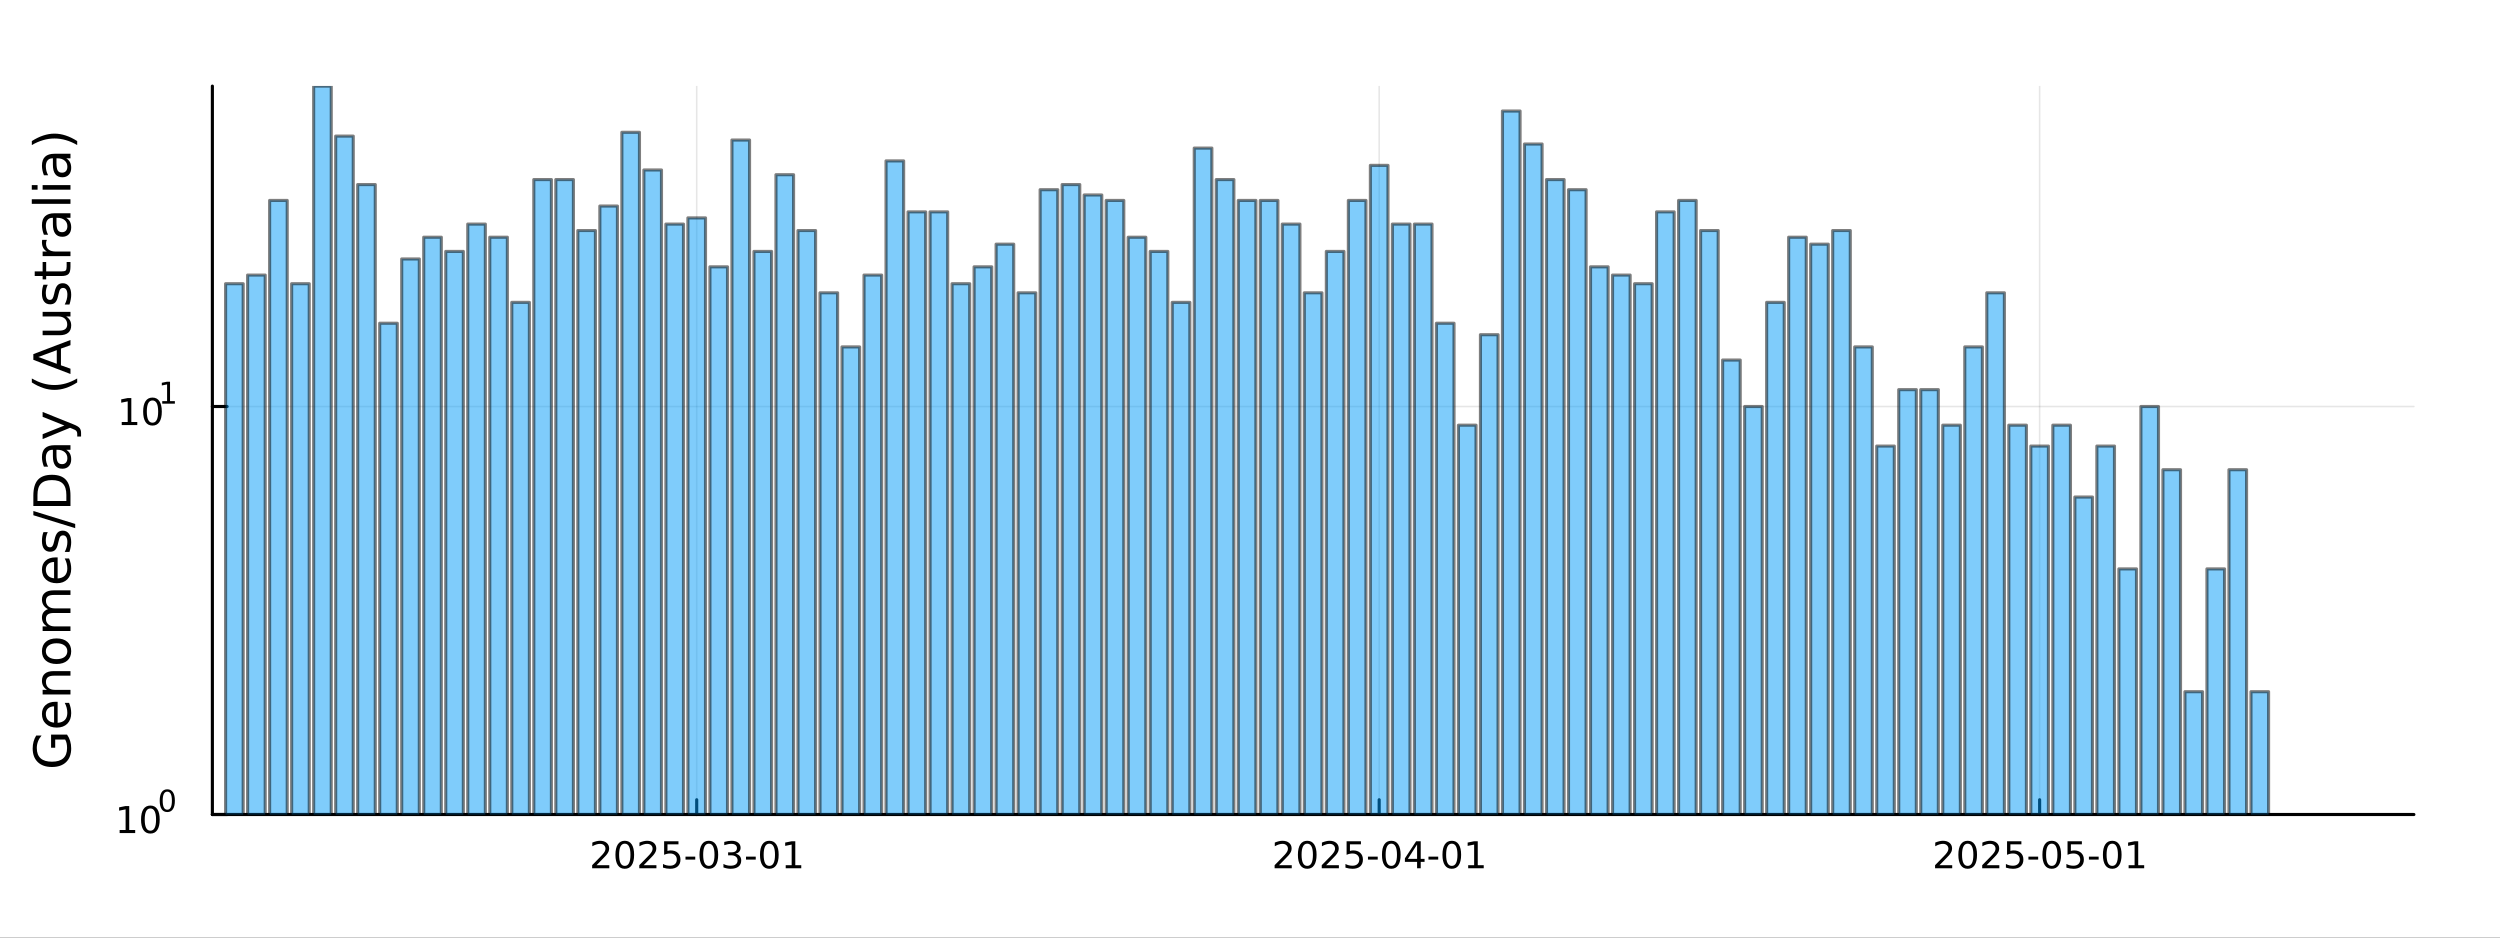 <?xml version="1.0" encoding="utf-8"?>
<svg xmlns="http://www.w3.org/2000/svg" xmlns:xlink="http://www.w3.org/1999/xlink" width="800" height="300" viewBox="0 0 3200 1200">
<rect x="0" y="0" width="3200" height="1200" fill="#333333" stroke="none"/>
<defs>
  <clipPath id="clip600">
    <rect x="0" y="0" width="3200" height="1200"/>
  </clipPath>
</defs>
<path clip-path="url(#clip600)" d="M0 1200 L3200 1200 L3200 0 L0 0  Z" fill="#ffffff" fill-rule="evenodd" fill-opacity="1"/>
<defs>
  <clipPath id="clip601">
    <rect x="640" y="0" width="2241" height="1200"/>
  </clipPath>
</defs>
<path clip-path="url(#clip600)" d="M271.839 1042.58 L3089.76 1042.58 L3089.76 110.236 L271.839 110.236  Z" fill="#ffffff" fill-rule="evenodd" fill-opacity="1"/>
<defs>
  <clipPath id="clip602">
    <rect x="271" y="110" width="2819" height="933"/>
  </clipPath>
</defs>
<polyline clip-path="url(#clip602)" style="stroke:#000000; stroke-linecap:round; stroke-linejoin:round; stroke-width:2; stroke-opacity:0.1; fill:none" points="891.783,1042.58 891.783,110.236 "/>
<polyline clip-path="url(#clip602)" style="stroke:#000000; stroke-linecap:round; stroke-linejoin:round; stroke-width:2; stroke-opacity:0.1; fill:none" points="1765.34,1042.58 1765.34,110.236 "/>
<polyline clip-path="url(#clip602)" style="stroke:#000000; stroke-linecap:round; stroke-linejoin:round; stroke-width:2; stroke-opacity:0.1; fill:none" points="2610.72,1042.58 2610.72,110.236 "/>
<polyline clip-path="url(#clip600)" style="stroke:#000000; stroke-linecap:round; stroke-linejoin:round; stroke-width:4; stroke-opacity:1; fill:none" points="271.839,1042.58 3089.76,1042.58 "/>
<polyline clip-path="url(#clip600)" style="stroke:#000000; stroke-linecap:round; stroke-linejoin:round; stroke-width:4; stroke-opacity:1; fill:none" points="891.783,1042.58 891.783,1023.68 "/>
<polyline clip-path="url(#clip600)" style="stroke:#000000; stroke-linecap:round; stroke-linejoin:round; stroke-width:4; stroke-opacity:1; fill:none" points="1765.34,1042.58 1765.34,1023.68 "/>
<polyline clip-path="url(#clip600)" style="stroke:#000000; stroke-linecap:round; stroke-linejoin:round; stroke-width:4; stroke-opacity:1; fill:none" points="2610.72,1042.58 2610.72,1023.68 "/>
<path clip-path="url(#clip600)" d="M763.577 1107.44 L779.897 1107.44 L779.897 1111.38 L757.952 1111.38 L757.952 1107.44 Q760.614 1104.69 765.198 1100.06 Q769.804 1095.4 770.985 1094.06 Q773.23 1091.54 774.11 1089.8 Q775.012 1088.04 775.012 1086.35 Q775.012 1083.6 773.068 1081.86 Q771.147 1080.13 768.045 1080.13 Q765.846 1080.13 763.392 1080.89 Q760.962 1081.65 758.184 1083.2 L758.184 1078.48 Q761.008 1077.35 763.462 1076.77 Q765.915 1076.19 767.952 1076.19 Q773.323 1076.19 776.517 1078.88 Q779.711 1081.56 779.711 1086.05 Q779.711 1088.18 778.901 1090.1 Q778.114 1092 776.008 1094.59 Q775.429 1095.26 772.327 1098.48 Q769.225 1101.68 763.577 1107.44 Z" fill="#000000" fill-rule="nonzero" fill-opacity="1" /><path clip-path="url(#clip600)" d="M799.711 1079.89 Q796.1 1079.89 794.272 1083.46 Q792.466 1087 792.466 1094.13 Q792.466 1101.24 794.272 1104.8 Q796.1 1108.34 799.711 1108.34 Q803.346 1108.34 805.151 1104.8 Q806.98 1101.24 806.98 1094.13 Q806.98 1087 805.151 1083.46 Q803.346 1079.89 799.711 1079.89 M799.711 1076.19 Q805.522 1076.19 808.577 1080.8 Q811.656 1085.38 811.656 1094.13 Q811.656 1102.86 808.577 1107.46 Q805.522 1112.05 799.711 1112.05 Q793.901 1112.05 790.823 1107.46 Q787.767 1102.86 787.767 1094.13 Q787.767 1085.38 790.823 1080.8 Q793.901 1076.19 799.711 1076.19 Z" fill="#000000" fill-rule="nonzero" fill-opacity="1" /><path clip-path="url(#clip600)" d="M823.901 1107.44 L840.22 1107.44 L840.22 1111.38 L818.276 1111.38 L818.276 1107.44 Q820.938 1104.69 825.521 1100.06 Q830.128 1095.4 831.308 1094.06 Q833.554 1091.54 834.433 1089.8 Q835.336 1088.04 835.336 1086.35 Q835.336 1083.6 833.392 1081.86 Q831.47 1080.13 828.369 1080.13 Q826.17 1080.13 823.716 1080.89 Q821.285 1081.65 818.508 1083.2 L818.508 1078.48 Q821.332 1077.35 823.785 1076.77 Q826.239 1076.19 828.276 1076.19 Q833.646 1076.19 836.841 1078.88 Q840.035 1081.56 840.035 1086.05 Q840.035 1088.18 839.225 1090.1 Q838.438 1092 836.332 1094.59 Q835.753 1095.26 832.651 1098.48 Q829.549 1101.68 823.901 1107.44 Z" fill="#000000" fill-rule="nonzero" fill-opacity="1" /><path clip-path="url(#clip600)" d="M850.081 1076.82 L868.438 1076.82 L868.438 1080.75 L854.364 1080.75 L854.364 1089.22 Q855.382 1088.88 856.401 1088.71 Q857.419 1088.53 858.438 1088.53 Q864.225 1088.53 867.605 1091.7 Q870.984 1094.87 870.984 1100.29 Q870.984 1105.87 867.512 1108.97 Q864.04 1112.05 857.72 1112.05 Q855.544 1112.05 853.276 1111.68 Q851.031 1111.31 848.623 1110.57 L848.623 1105.87 Q850.706 1107 852.929 1107.56 Q855.151 1108.11 857.628 1108.11 Q861.632 1108.11 863.97 1106.01 Q866.308 1103.9 866.308 1100.29 Q866.308 1096.68 863.97 1094.57 Q861.632 1092.46 857.628 1092.46 Q855.753 1092.46 853.878 1092.88 Q852.026 1093.3 850.081 1094.18 L850.081 1076.82 Z" fill="#000000" fill-rule="nonzero" fill-opacity="1" /><path clip-path="url(#clip600)" d="M877.442 1096.49 L889.919 1096.49 L889.919 1100.29 L877.442 1100.29 L877.442 1096.49 Z" fill="#000000" fill-rule="nonzero" fill-opacity="1" /><path clip-path="url(#clip600)" d="M907.303 1079.89 Q903.692 1079.89 901.864 1083.46 Q900.058 1087 900.058 1094.13 Q900.058 1101.24 901.864 1104.8 Q903.692 1108.34 907.303 1108.34 Q910.938 1108.34 912.743 1104.8 Q914.572 1101.24 914.572 1094.13 Q914.572 1087 912.743 1083.46 Q910.938 1079.89 907.303 1079.89 M907.303 1076.19 Q913.114 1076.19 916.169 1080.8 Q919.248 1085.38 919.248 1094.13 Q919.248 1102.86 916.169 1107.46 Q913.114 1112.05 907.303 1112.05 Q901.493 1112.05 898.415 1107.46 Q895.359 1102.86 895.359 1094.13 Q895.359 1085.38 898.415 1080.8 Q901.493 1076.19 907.303 1076.19 Z" fill="#000000" fill-rule="nonzero" fill-opacity="1" /><path clip-path="url(#clip600)" d="M941.632 1092.74 Q944.988 1093.46 946.863 1095.73 Q948.761 1098 948.761 1101.33 Q948.761 1106.45 945.243 1109.25 Q941.724 1112.05 935.243 1112.05 Q933.067 1112.05 930.752 1111.61 Q928.461 1111.19 926.007 1110.33 L926.007 1105.82 Q927.951 1106.95 930.266 1107.53 Q932.581 1108.11 935.104 1108.11 Q939.502 1108.11 941.794 1106.38 Q944.109 1104.64 944.109 1101.33 Q944.109 1098.27 941.956 1096.56 Q939.826 1094.82 936.007 1094.82 L931.979 1094.82 L931.979 1090.98 L936.192 1090.98 Q939.641 1090.98 941.47 1089.62 Q943.299 1088.23 943.299 1085.64 Q943.299 1082.97 941.4 1081.56 Q939.525 1080.13 936.007 1080.13 Q934.086 1080.13 931.887 1080.54 Q929.688 1080.96 927.049 1081.84 L927.049 1077.67 Q929.711 1076.93 932.025 1076.56 Q934.363 1076.19 936.424 1076.19 Q941.748 1076.19 944.849 1078.62 Q947.951 1081.03 947.951 1085.15 Q947.951 1088.02 946.308 1090.01 Q944.664 1091.98 941.632 1092.74 Z" fill="#000000" fill-rule="nonzero" fill-opacity="1" /><path clip-path="url(#clip600)" d="M954.873 1096.49 L967.349 1096.49 L967.349 1100.29 L954.873 1100.29 L954.873 1096.49 Z" fill="#000000" fill-rule="nonzero" fill-opacity="1" /><path clip-path="url(#clip600)" d="M984.734 1079.89 Q981.122 1079.89 979.294 1083.46 Q977.488 1087 977.488 1094.13 Q977.488 1101.24 979.294 1104.8 Q981.122 1108.34 984.734 1108.34 Q988.368 1108.34 990.173 1104.8 Q992.002 1101.24 992.002 1094.13 Q992.002 1087 990.173 1083.46 Q988.368 1079.89 984.734 1079.89 M984.734 1076.19 Q990.544 1076.19 993.599 1080.8 Q996.678 1085.38 996.678 1094.13 Q996.678 1102.86 993.599 1107.46 Q990.544 1112.05 984.734 1112.05 Q978.923 1112.05 975.845 1107.46 Q972.789 1102.86 972.789 1094.13 Q972.789 1085.38 975.845 1080.8 Q978.923 1076.19 984.734 1076.19 Z" fill="#000000" fill-rule="nonzero" fill-opacity="1" /><path clip-path="url(#clip600)" d="M1005.71 1107.44 L1013.34 1107.44 L1013.34 1081.07 L1005.03 1082.74 L1005.03 1078.48 L1013.3 1076.82 L1017.97 1076.82 L1017.97 1107.44 L1025.61 1107.44 L1025.61 1111.38 L1005.71 1111.38 L1005.71 1107.44 Z" fill="#000000" fill-rule="nonzero" fill-opacity="1" /><path clip-path="url(#clip600)" d="M1637.13 1107.44 L1653.45 1107.44 L1653.45 1111.38 L1631.51 1111.38 L1631.51 1107.44 Q1634.17 1104.69 1638.75 1100.06 Q1643.36 1095.4 1644.54 1094.06 Q1646.79 1091.54 1647.67 1089.8 Q1648.57 1088.04 1648.57 1086.35 Q1648.57 1083.6 1646.62 1081.86 Q1644.7 1080.13 1641.6 1080.13 Q1639.4 1080.13 1636.95 1080.89 Q1634.52 1081.65 1631.74 1083.2 L1631.74 1078.48 Q1634.56 1077.35 1637.02 1076.77 Q1639.47 1076.19 1641.51 1076.19 Q1646.88 1076.19 1650.07 1078.88 Q1653.27 1081.56 1653.27 1086.05 Q1653.27 1088.18 1652.46 1090.1 Q1651.67 1092 1649.56 1094.59 Q1648.99 1095.26 1645.88 1098.48 Q1642.78 1101.68 1637.13 1107.44 Z" fill="#000000" fill-rule="nonzero" fill-opacity="1" /><path clip-path="url(#clip600)" d="M1673.27 1079.89 Q1669.66 1079.89 1667.83 1083.46 Q1666.02 1087 1666.02 1094.13 Q1666.02 1101.24 1667.83 1104.8 Q1669.66 1108.34 1673.27 1108.34 Q1676.9 1108.34 1678.71 1104.8 Q1680.54 1101.24 1680.54 1094.13 Q1680.54 1087 1678.71 1083.46 Q1676.9 1079.89 1673.27 1079.89 M1673.27 1076.19 Q1679.08 1076.19 1682.13 1080.8 Q1685.21 1085.38 1685.21 1094.13 Q1685.21 1102.86 1682.13 1107.46 Q1679.08 1112.05 1673.27 1112.05 Q1667.46 1112.05 1664.38 1107.46 Q1661.32 1102.86 1661.32 1094.13 Q1661.32 1085.38 1664.38 1080.8 Q1667.46 1076.19 1673.27 1076.19 Z" fill="#000000" fill-rule="nonzero" fill-opacity="1" /><path clip-path="url(#clip600)" d="M1697.46 1107.44 L1713.78 1107.44 L1713.78 1111.38 L1691.83 1111.38 L1691.83 1107.44 Q1694.49 1104.69 1699.08 1100.06 Q1703.68 1095.4 1704.87 1094.06 Q1707.11 1091.54 1707.99 1089.8 Q1708.89 1088.04 1708.89 1086.35 Q1708.89 1083.6 1706.95 1081.86 Q1705.03 1080.13 1701.93 1080.13 Q1699.73 1080.13 1697.27 1080.89 Q1694.84 1081.65 1692.06 1083.2 L1692.06 1078.48 Q1694.89 1077.35 1697.34 1076.77 Q1699.8 1076.19 1701.83 1076.19 Q1707.2 1076.19 1710.4 1078.88 Q1713.59 1081.56 1713.59 1086.05 Q1713.59 1088.18 1712.78 1090.1 Q1711.99 1092 1709.89 1094.59 Q1709.31 1095.26 1706.21 1098.48 Q1703.11 1101.68 1697.46 1107.44 Z" fill="#000000" fill-rule="nonzero" fill-opacity="1" /><path clip-path="url(#clip600)" d="M1723.64 1076.82 L1741.99 1076.82 L1741.99 1080.75 L1727.92 1080.75 L1727.92 1089.22 Q1728.94 1088.88 1729.96 1088.71 Q1730.98 1088.53 1731.99 1088.53 Q1737.78 1088.53 1741.16 1091.7 Q1744.54 1094.87 1744.54 1100.29 Q1744.54 1105.87 1741.07 1108.97 Q1737.6 1112.05 1731.28 1112.05 Q1729.1 1112.05 1726.83 1111.68 Q1724.59 1111.31 1722.18 1110.57 L1722.18 1105.87 Q1724.26 1107 1726.49 1107.56 Q1728.71 1108.11 1731.18 1108.11 Q1735.19 1108.11 1737.53 1106.01 Q1739.86 1103.9 1739.86 1100.29 Q1739.86 1096.68 1737.53 1094.57 Q1735.19 1092.46 1731.18 1092.46 Q1729.31 1092.46 1727.43 1092.88 Q1725.58 1093.3 1723.64 1094.18 L1723.64 1076.82 Z" fill="#000000" fill-rule="nonzero" fill-opacity="1" /><path clip-path="url(#clip600)" d="M1751 1096.49 L1763.48 1096.49 L1763.48 1100.29 L1751 1100.29 L1751 1096.49 Z" fill="#000000" fill-rule="nonzero" fill-opacity="1" /><path clip-path="url(#clip600)" d="M1780.86 1079.89 Q1777.25 1079.89 1775.42 1083.46 Q1773.61 1087 1773.61 1094.13 Q1773.61 1101.24 1775.42 1104.8 Q1777.25 1108.34 1780.86 1108.34 Q1784.49 1108.34 1786.3 1104.8 Q1788.13 1101.24 1788.13 1094.13 Q1788.13 1087 1786.3 1083.46 Q1784.49 1079.89 1780.86 1079.89 M1780.86 1076.19 Q1786.67 1076.19 1789.73 1080.8 Q1792.8 1085.38 1792.8 1094.13 Q1792.8 1102.86 1789.73 1107.46 Q1786.67 1112.05 1780.86 1112.05 Q1775.05 1112.05 1771.97 1107.46 Q1768.92 1102.86 1768.92 1094.13 Q1768.92 1085.38 1771.97 1080.8 Q1775.05 1076.19 1780.86 1076.19 Z" fill="#000000" fill-rule="nonzero" fill-opacity="1" /><path clip-path="url(#clip600)" d="M1813.87 1080.89 L1802.06 1099.34 L1813.87 1099.34 L1813.87 1080.89 M1812.64 1076.82 L1818.52 1076.82 L1818.52 1099.34 L1823.45 1099.34 L1823.45 1103.23 L1818.52 1103.23 L1818.52 1111.38 L1813.87 1111.38 L1813.87 1103.23 L1798.27 1103.23 L1798.27 1098.71 L1812.64 1076.82 Z" fill="#000000" fill-rule="nonzero" fill-opacity="1" /><path clip-path="url(#clip600)" d="M1828.43 1096.49 L1840.91 1096.49 L1840.91 1100.29 L1828.43 1100.29 L1828.43 1096.49 Z" fill="#000000" fill-rule="nonzero" fill-opacity="1" /><path clip-path="url(#clip600)" d="M1858.29 1079.89 Q1854.68 1079.89 1852.85 1083.46 Q1851.04 1087 1851.04 1094.13 Q1851.04 1101.24 1852.85 1104.8 Q1854.68 1108.34 1858.29 1108.34 Q1861.92 1108.34 1863.73 1104.8 Q1865.56 1101.24 1865.56 1094.13 Q1865.56 1087 1863.73 1083.46 Q1861.92 1079.89 1858.29 1079.89 M1858.29 1076.19 Q1864.1 1076.19 1867.16 1080.8 Q1870.23 1085.38 1870.23 1094.13 Q1870.23 1102.86 1867.16 1107.46 Q1864.1 1112.05 1858.29 1112.05 Q1852.48 1112.05 1849.4 1107.46 Q1846.35 1102.86 1846.35 1094.13 Q1846.35 1085.38 1849.4 1080.8 Q1852.48 1076.19 1858.29 1076.19 Z" fill="#000000" fill-rule="nonzero" fill-opacity="1" /><path clip-path="url(#clip600)" d="M1879.26 1107.44 L1886.9 1107.44 L1886.9 1081.07 L1878.59 1082.74 L1878.59 1078.48 L1886.85 1076.82 L1891.53 1076.82 L1891.53 1107.44 L1899.17 1107.44 L1899.17 1111.38 L1879.26 1111.38 L1879.26 1107.44 Z" fill="#000000" fill-rule="nonzero" fill-opacity="1" /><path clip-path="url(#clip600)" d="M2482.51 1107.44 L2498.83 1107.44 L2498.83 1111.38 L2476.89 1111.38 L2476.89 1107.44 Q2479.55 1104.69 2484.13 1100.06 Q2488.74 1095.4 2489.92 1094.06 Q2492.16 1091.54 2493.04 1089.8 Q2493.95 1088.04 2493.95 1086.35 Q2493.95 1083.6 2492 1081.86 Q2490.08 1080.13 2486.98 1080.13 Q2484.78 1080.13 2482.33 1080.89 Q2479.9 1081.65 2477.12 1083.2 L2477.12 1078.48 Q2479.94 1077.35 2482.4 1076.77 Q2484.85 1076.19 2486.89 1076.19 Q2492.26 1076.19 2495.45 1078.88 Q2498.65 1081.56 2498.65 1086.05 Q2498.65 1088.18 2497.84 1090.1 Q2497.05 1092 2494.94 1094.59 Q2494.36 1095.26 2491.26 1098.48 Q2488.16 1101.68 2482.51 1107.44 Z" fill="#000000" fill-rule="nonzero" fill-opacity="1" /><path clip-path="url(#clip600)" d="M2518.65 1079.89 Q2515.03 1079.89 2513.21 1083.46 Q2511.4 1087 2511.4 1094.13 Q2511.4 1101.24 2513.21 1104.8 Q2515.03 1108.34 2518.65 1108.34 Q2522.28 1108.34 2524.09 1104.8 Q2525.91 1101.24 2525.91 1094.13 Q2525.91 1087 2524.09 1083.46 Q2522.28 1079.89 2518.65 1079.89 M2518.65 1076.19 Q2524.46 1076.19 2527.51 1080.8 Q2530.59 1085.38 2530.59 1094.13 Q2530.59 1102.86 2527.51 1107.46 Q2524.46 1112.05 2518.65 1112.05 Q2512.84 1112.05 2509.76 1107.46 Q2506.7 1102.86 2506.7 1094.13 Q2506.7 1085.38 2509.76 1080.8 Q2512.84 1076.19 2518.65 1076.19 Z" fill="#000000" fill-rule="nonzero" fill-opacity="1" /><path clip-path="url(#clip600)" d="M2542.84 1107.44 L2559.15 1107.44 L2559.15 1111.38 L2537.21 1111.38 L2537.21 1107.44 Q2539.87 1104.69 2544.46 1100.06 Q2549.06 1095.4 2550.24 1094.06 Q2552.49 1091.54 2553.37 1089.8 Q2554.27 1088.04 2554.27 1086.35 Q2554.27 1083.6 2552.33 1081.86 Q2550.4 1080.13 2547.3 1080.13 Q2545.1 1080.13 2542.65 1080.89 Q2540.22 1081.65 2537.44 1083.2 L2537.44 1078.48 Q2540.27 1077.35 2542.72 1076.77 Q2545.17 1076.19 2547.21 1076.19 Q2552.58 1076.19 2555.77 1078.88 Q2558.97 1081.56 2558.97 1086.05 Q2558.97 1088.18 2558.16 1090.1 Q2557.37 1092 2555.27 1094.59 Q2554.69 1095.26 2551.58 1098.48 Q2548.48 1101.68 2542.84 1107.44 Z" fill="#000000" fill-rule="nonzero" fill-opacity="1" /><path clip-path="url(#clip600)" d="M2569.02 1076.82 L2587.37 1076.82 L2587.37 1080.75 L2573.3 1080.75 L2573.3 1089.22 Q2574.32 1088.88 2575.33 1088.71 Q2576.35 1088.53 2577.37 1088.53 Q2583.16 1088.53 2586.54 1091.7 Q2589.92 1094.87 2589.92 1100.29 Q2589.92 1105.87 2586.45 1108.97 Q2582.97 1112.05 2576.65 1112.05 Q2574.48 1112.05 2572.21 1111.68 Q2569.96 1111.31 2567.56 1110.57 L2567.56 1105.87 Q2569.64 1107 2571.86 1107.56 Q2574.08 1108.11 2576.56 1108.11 Q2580.57 1108.11 2582.9 1106.01 Q2585.24 1103.9 2585.24 1100.29 Q2585.24 1096.68 2582.9 1094.57 Q2580.57 1092.46 2576.56 1092.46 Q2574.69 1092.46 2572.81 1092.88 Q2570.96 1093.3 2569.02 1094.18 L2569.02 1076.82 Z" fill="#000000" fill-rule="nonzero" fill-opacity="1" /><path clip-path="url(#clip600)" d="M2596.38 1096.49 L2608.85 1096.49 L2608.85 1100.29 L2596.38 1100.29 L2596.38 1096.49 Z" fill="#000000" fill-rule="nonzero" fill-opacity="1" /><path clip-path="url(#clip600)" d="M2626.24 1079.89 Q2622.63 1079.89 2620.8 1083.46 Q2618.99 1087 2618.99 1094.13 Q2618.99 1101.24 2620.8 1104.8 Q2622.63 1108.34 2626.24 1108.34 Q2629.87 1108.34 2631.68 1104.8 Q2633.51 1101.24 2633.51 1094.13 Q2633.51 1087 2631.68 1083.46 Q2629.87 1079.89 2626.24 1079.89 M2626.24 1076.19 Q2632.05 1076.19 2635.1 1080.8 Q2638.18 1085.38 2638.18 1094.13 Q2638.18 1102.86 2635.1 1107.46 Q2632.05 1112.05 2626.24 1112.05 Q2620.43 1112.05 2617.35 1107.46 Q2614.29 1102.86 2614.29 1094.13 Q2614.29 1085.38 2617.35 1080.8 Q2620.43 1076.19 2626.24 1076.19 Z" fill="#000000" fill-rule="nonzero" fill-opacity="1" /><path clip-path="url(#clip600)" d="M2646.45 1076.82 L2664.8 1076.82 L2664.8 1080.75 L2650.73 1080.75 L2650.73 1089.22 Q2651.75 1088.88 2652.76 1088.71 Q2653.78 1088.53 2654.8 1088.53 Q2660.59 1088.53 2663.97 1091.7 Q2667.35 1094.87 2667.35 1100.29 Q2667.35 1105.87 2663.88 1108.97 Q2660.4 1112.05 2654.08 1112.05 Q2651.91 1112.05 2649.64 1111.68 Q2647.39 1111.31 2644.99 1110.57 L2644.99 1105.87 Q2647.07 1107 2649.29 1107.56 Q2651.51 1108.11 2653.99 1108.11 Q2658 1108.11 2660.33 1106.01 Q2662.67 1103.9 2662.67 1100.29 Q2662.67 1096.68 2660.33 1094.57 Q2658 1092.46 2653.99 1092.46 Q2652.12 1092.46 2650.24 1092.88 Q2648.39 1093.3 2646.45 1094.18 L2646.45 1076.82 Z" fill="#000000" fill-rule="nonzero" fill-opacity="1" /><path clip-path="url(#clip600)" d="M2673.81 1096.49 L2686.28 1096.49 L2686.28 1100.29 L2673.81 1100.29 L2673.81 1096.49 Z" fill="#000000" fill-rule="nonzero" fill-opacity="1" /><path clip-path="url(#clip600)" d="M2703.67 1079.89 Q2700.06 1079.89 2698.23 1083.46 Q2696.42 1087 2696.42 1094.13 Q2696.42 1101.24 2698.23 1104.8 Q2700.06 1108.34 2703.67 1108.34 Q2707.3 1108.34 2709.11 1104.8 Q2710.94 1101.24 2710.94 1094.13 Q2710.94 1087 2709.11 1083.46 Q2707.3 1079.89 2703.67 1079.89 M2703.67 1076.19 Q2709.48 1076.19 2712.53 1080.8 Q2715.61 1085.38 2715.61 1094.13 Q2715.61 1102.86 2712.53 1107.46 Q2709.48 1112.05 2703.67 1112.05 Q2697.86 1112.05 2694.78 1107.46 Q2691.72 1102.86 2691.72 1094.13 Q2691.72 1085.38 2694.78 1080.8 Q2697.86 1076.19 2703.67 1076.19 Z" fill="#000000" fill-rule="nonzero" fill-opacity="1" /><path clip-path="url(#clip600)" d="M2724.64 1107.44 L2732.28 1107.44 L2732.28 1081.07 L2723.97 1082.74 L2723.97 1078.48 L2732.23 1076.82 L2736.91 1076.82 L2736.91 1107.44 L2744.55 1107.44 L2744.55 1111.38 L2724.64 1111.38 L2724.64 1107.44 Z" fill="#000000" fill-rule="nonzero" fill-opacity="1" /><polyline clip-path="url(#clip602)" style="stroke:#000000; stroke-linecap:round; stroke-linejoin:round; stroke-width:2; stroke-opacity:0.1; fill:none" points="271.839,1042.58 3089.76,1042.58 "/>
<polyline clip-path="url(#clip602)" style="stroke:#000000; stroke-linecap:round; stroke-linejoin:round; stroke-width:2; stroke-opacity:0.1; fill:none" points="271.839,520.353 3089.76,520.353 "/>
<polyline clip-path="url(#clip600)" style="stroke:#000000; stroke-linecap:round; stroke-linejoin:round; stroke-width:4; stroke-opacity:1; fill:none" points="271.839,1042.58 271.839,110.236 "/>
<polyline clip-path="url(#clip600)" style="stroke:#000000; stroke-linecap:round; stroke-linejoin:round; stroke-width:4; stroke-opacity:1; fill:none" points="271.839,1042.58 290.737,1042.58 "/>
<polyline clip-path="url(#clip600)" style="stroke:#000000; stroke-linecap:round; stroke-linejoin:round; stroke-width:4; stroke-opacity:1; fill:none" points="271.839,520.353 290.737,520.353 "/>
<path clip-path="url(#clip600)" d="M153.134 1062.37 L160.772 1062.37 L160.772 1036 L152.462 1037.67 L152.462 1033.41 L160.726 1031.74 L165.402 1031.74 L165.402 1062.37 L173.041 1062.37 L173.041 1066.3 L153.134 1066.3 L153.134 1062.37 Z" fill="#000000" fill-rule="nonzero" fill-opacity="1" /><path clip-path="url(#clip600)" d="M192.485 1034.82 Q188.874 1034.82 187.045 1038.39 Q185.24 1041.93 185.24 1049.06 Q185.24 1056.16 187.045 1059.73 Q188.874 1063.27 192.485 1063.27 Q196.119 1063.27 197.925 1059.73 Q199.754 1056.16 199.754 1049.06 Q199.754 1041.93 197.925 1038.39 Q196.119 1034.82 192.485 1034.82 M192.485 1031.12 Q198.295 1031.12 201.351 1035.72 Q204.43 1040.31 204.43 1049.06 Q204.43 1057.78 201.351 1062.39 Q198.295 1066.97 192.485 1066.97 Q186.675 1066.97 183.596 1062.39 Q180.541 1057.78 180.541 1049.06 Q180.541 1040.31 183.596 1035.72 Q186.675 1031.12 192.485 1031.12 Z" fill="#000000" fill-rule="nonzero" fill-opacity="1" /><path clip-path="url(#clip600)" d="M214.134 1013.31 Q211.2 1013.31 209.715 1016.21 Q208.248 1019.09 208.248 1024.88 Q208.248 1030.66 209.715 1033.55 Q211.2 1036.43 214.134 1036.43 Q217.087 1036.43 218.554 1033.55 Q220.04 1030.66 220.04 1024.88 Q220.04 1019.09 218.554 1016.21 Q217.087 1013.31 214.134 1013.31 M214.134 1010.31 Q218.855 1010.31 221.338 1014.05 Q223.839 1017.77 223.839 1024.88 Q223.839 1031.97 221.338 1035.71 Q218.855 1039.44 214.134 1039.44 Q209.414 1039.44 206.912 1035.71 Q204.43 1031.97 204.43 1024.88 Q204.43 1017.77 206.912 1014.05 Q209.414 1010.31 214.134 1010.31 Z" fill="#000000" fill-rule="nonzero" fill-opacity="1" /><path clip-path="url(#clip600)" d="M155.823 540.146 L163.462 540.146 L163.462 513.78 L155.152 515.447 L155.152 511.187 L163.416 509.521 L168.092 509.521 L168.092 540.146 L175.73 540.146 L175.73 544.081 L155.823 544.081 L155.823 540.146 Z" fill="#000000" fill-rule="nonzero" fill-opacity="1" /><path clip-path="url(#clip600)" d="M195.175 512.599 Q191.564 512.599 189.735 516.164 Q187.929 519.706 187.929 526.836 Q187.929 533.942 189.735 537.507 Q191.564 541.048 195.175 541.048 Q198.809 541.048 200.615 537.507 Q202.443 533.942 202.443 526.836 Q202.443 519.706 200.615 516.164 Q198.809 512.599 195.175 512.599 M195.175 508.896 Q200.985 508.896 204.04 513.502 Q207.119 518.086 207.119 526.836 Q207.119 535.562 204.04 540.169 Q200.985 544.752 195.175 544.752 Q189.365 544.752 186.286 540.169 Q183.23 535.562 183.23 526.836 Q183.23 518.086 186.286 513.502 Q189.365 508.896 195.175 508.896 Z" fill="#000000" fill-rule="nonzero" fill-opacity="1" /><path clip-path="url(#clip600)" d="M207.665 513.473 L213.871 513.473 L213.871 492.051 L207.119 493.405 L207.119 489.945 L213.833 488.59 L217.633 488.59 L217.633 513.473 L223.839 513.473 L223.839 516.67 L207.665 516.67 L207.665 513.473 Z" fill="#000000" fill-rule="nonzero" fill-opacity="1" /><path clip-path="url(#clip600)" d="M83.427 946.62 L70.664 946.62 L70.664 957.123 L65.38 957.123 L65.38 940.254 L85.782 940.254 Q88.424 943.978 89.793 948.466 Q91.129 952.953 91.129 958.046 Q91.129 969.186 84.636 975.488 Q78.111 981.758 66.494 981.758 Q54.845 981.758 48.352 975.488 Q41.827 969.186 41.827 958.046 Q41.827 953.399 42.973 949.23 Q44.119 945.028 46.347 941.495 L53.19 941.495 Q50.166 945.06 48.638 949.07 Q47.11 953.081 47.11 957.505 Q47.11 966.226 51.98 970.618 Q56.85 974.979 66.494 974.979 Q76.106 974.979 80.976 970.618 Q85.846 966.226 85.846 957.505 Q85.846 954.099 85.273 951.426 Q84.668 948.752 83.427 946.62 Z" fill="#000000" fill-rule="nonzero" fill-opacity="1" /><path clip-path="url(#clip600)" d="M70.918 898.272 L73.783 898.272 L73.783 925.199 Q79.83 924.817 83.013 921.571 Q86.164 918.292 86.164 912.468 Q86.164 909.094 85.337 905.943 Q84.509 902.76 82.854 899.641 L88.392 899.641 Q89.729 902.792 90.429 906.102 Q91.129 909.412 91.129 912.818 Q91.129 921.348 86.164 926.345 Q81.199 931.31 72.732 931.31 Q63.98 931.31 58.855 926.599 Q53.699 921.857 53.699 913.836 Q53.699 906.643 58.346 902.473 Q62.961 898.272 70.918 898.272 M69.2 904.128 Q64.393 904.192 61.529 906.834 Q58.664 909.444 58.664 913.773 Q58.664 918.674 61.433 921.634 Q64.202 924.562 69.231 925.008 L69.2 904.128 Z" fill="#000000" fill-rule="nonzero" fill-opacity="1" /><path clip-path="url(#clip600)" d="M68.69 859.027 L90.206 859.027 L90.206 864.884 L68.881 864.884 Q63.82 864.884 61.306 866.857 Q58.791 868.831 58.791 872.777 Q58.791 877.52 61.815 880.257 Q64.839 882.994 70.059 882.994 L90.206 882.994 L90.206 888.883 L54.558 888.883 L54.558 882.994 L60.096 882.994 Q56.882 880.894 55.29 878.061 Q53.699 875.196 53.699 871.472 Q53.699 865.329 57.518 862.178 Q61.306 859.027 68.69 859.027 Z" fill="#000000" fill-rule="nonzero" fill-opacity="1" /><path clip-path="url(#clip600)" d="M58.664 833.533 Q58.664 838.243 62.356 840.981 Q66.017 843.718 72.414 843.718 Q78.812 843.718 82.504 841.012 Q86.164 838.275 86.164 833.533 Q86.164 828.854 82.472 826.117 Q78.78 823.379 72.414 823.379 Q66.08 823.379 62.388 826.117 Q58.664 828.854 58.664 833.533 M53.699 833.533 Q53.699 825.894 58.664 821.533 Q63.63 817.173 72.414 817.173 Q81.167 817.173 86.164 821.533 Q91.129 825.894 91.129 833.533 Q91.129 841.203 86.164 845.564 Q81.167 849.893 72.414 849.893 Q63.63 849.893 58.664 845.564 Q53.699 841.203 53.699 833.533 Z" fill="#000000" fill-rule="nonzero" fill-opacity="1" /><path clip-path="url(#clip600)" d="M61.401 779.711 Q57.455 777.515 55.577 774.459 Q53.699 771.403 53.699 767.266 Q53.699 761.696 57.614 758.672 Q61.497 755.648 68.69 755.648 L90.206 755.648 L90.206 761.537 L68.881 761.537 Q63.757 761.537 61.274 763.351 Q58.791 765.165 58.791 768.889 Q58.791 773.441 61.815 776.082 Q64.839 778.724 70.059 778.724 L90.206 778.724 L90.206 784.612 L68.881 784.612 Q63.725 784.612 61.274 786.427 Q58.791 788.241 58.791 792.028 Q58.791 796.516 61.847 799.158 Q64.871 801.8 70.059 801.8 L90.206 801.8 L90.206 807.688 L54.558 807.688 L54.558 801.8 L60.096 801.8 Q56.818 799.795 55.259 796.994 Q53.699 794.193 53.699 790.341 Q53.699 786.458 55.672 783.753 Q57.646 781.016 61.401 779.711 Z" fill="#000000" fill-rule="nonzero" fill-opacity="1" /><path clip-path="url(#clip600)" d="M70.918 713.476 L73.783 713.476 L73.783 740.403 Q79.83 740.021 83.013 736.774 Q86.164 733.496 86.164 727.671 Q86.164 724.297 85.337 721.146 Q84.509 717.963 82.854 714.844 L88.392 714.844 Q89.729 717.995 90.429 721.305 Q91.129 724.616 91.129 728.021 Q91.129 736.551 86.164 741.548 Q81.199 746.514 72.732 746.514 Q63.98 746.514 58.855 741.803 Q53.699 737.061 53.699 729.04 Q53.699 721.846 58.346 717.677 Q62.961 713.476 70.918 713.476 M69.2 719.332 Q64.393 719.396 61.529 722.037 Q58.664 724.647 58.664 728.976 Q58.664 733.878 61.433 736.838 Q64.202 739.766 69.231 740.212 L69.2 719.332 Z" fill="#000000" fill-rule="nonzero" fill-opacity="1" /><path clip-path="url(#clip600)" d="M55.609 681.138 L61.147 681.138 Q59.874 683.62 59.237 686.294 Q58.601 688.968 58.601 691.832 Q58.601 696.193 59.937 698.389 Q61.274 700.553 63.948 700.553 Q65.985 700.553 67.162 698.994 Q68.308 697.434 69.359 692.723 L69.804 690.718 Q71.141 684.48 73.592 681.87 Q76.011 679.228 80.371 679.228 Q85.337 679.228 88.233 683.175 Q91.129 687.09 91.129 693.965 Q91.129 696.829 90.556 699.948 Q90.015 703.036 88.901 706.473 L82.854 706.473 Q84.541 703.227 85.4 700.076 Q86.228 696.925 86.228 693.837 Q86.228 689.7 84.827 687.472 Q83.395 685.244 80.817 685.244 Q78.43 685.244 77.157 686.867 Q75.883 688.458 74.706 693.901 L74.228 695.938 Q73.082 701.381 70.727 703.8 Q68.34 706.219 64.202 706.219 Q59.173 706.219 56.436 702.654 Q53.699 699.089 53.699 692.532 Q53.699 689.286 54.176 686.421 Q54.654 683.557 55.609 681.138 Z" fill="#000000" fill-rule="nonzero" fill-opacity="1" /><path clip-path="url(#clip600)" d="M42.686 659.494 L42.686 654.084 L96.254 670.634 L96.254 676.045 L42.686 659.494 Z" fill="#000000" fill-rule="nonzero" fill-opacity="1" /><path clip-path="url(#clip600)" d="M47.97 641.257 L84.923 641.257 L84.923 633.49 Q84.923 623.655 80.467 619.104 Q76.011 614.521 66.398 614.521 Q56.85 614.521 52.426 619.104 Q47.97 623.655 47.97 633.49 L47.97 641.257 M42.686 647.686 L42.686 634.477 Q42.686 620.664 48.447 614.202 Q54.176 607.741 66.398 607.741 Q78.684 607.741 84.445 614.234 Q90.206 620.727 90.206 634.477 L90.206 647.686 L42.686 647.686 Z" fill="#000000" fill-rule="nonzero" fill-opacity="1" /><path clip-path="url(#clip600)" d="M72.287 581.546 Q72.287 588.644 73.91 591.381 Q75.533 594.119 79.448 594.119 Q82.567 594.119 84.413 592.082 Q86.228 590.013 86.228 586.48 Q86.228 581.61 82.79 578.682 Q79.321 575.722 73.592 575.722 L72.287 575.722 L72.287 581.546 M69.868 569.865 L90.206 569.865 L90.206 575.722 L84.795 575.722 Q88.042 577.727 89.602 580.719 Q91.129 583.711 91.129 588.039 Q91.129 593.514 88.074 596.76 Q84.986 599.975 79.83 599.975 Q73.815 599.975 70.759 595.965 Q67.704 591.922 67.704 583.933 L67.704 575.722 L67.131 575.722 Q63.088 575.722 60.892 578.395 Q58.664 581.037 58.664 585.843 Q58.664 588.899 59.396 591.795 Q60.128 594.691 61.592 597.365 L56.182 597.365 Q54.94 594.15 54.336 591.127 Q53.699 588.103 53.699 585.238 Q53.699 577.504 57.709 573.685 Q61.72 569.865 69.868 569.865 Z" fill="#000000" fill-rule="nonzero" fill-opacity="1" /><path clip-path="url(#clip600)" d="M93.516 542.97 Q99.882 545.453 101.824 547.808 Q103.765 550.163 103.765 554.11 L103.765 558.789 L98.864 558.789 L98.864 555.351 Q98.864 552.932 97.718 551.596 Q96.572 550.259 92.307 548.636 L89.633 547.585 L54.558 562.004 L54.558 555.797 L82.44 544.657 L54.558 533.517 L54.558 527.31 L93.516 542.97 Z" fill="#000000" fill-rule="nonzero" fill-opacity="1" /><path clip-path="url(#clip600)" d="M40.745 484.437 Q48.065 488.702 55.227 490.771 Q62.388 492.84 69.74 492.84 Q77.093 492.84 84.318 490.771 Q91.511 488.671 98.8 484.437 L98.8 489.53 Q91.32 494.304 84.095 496.691 Q76.87 499.047 69.74 499.047 Q62.643 499.047 55.45 496.691 Q48.256 494.336 40.745 489.53 L40.745 484.437 Z" fill="#000000" fill-rule="nonzero" fill-opacity="1" /><path clip-path="url(#clip600)" d="M49.02 456.938 L72.669 465.659 L72.669 448.185 L49.02 456.938 M42.686 460.566 L42.686 453.277 L90.206 435.167 L90.206 441.851 L78.016 446.18 L78.016 467.6 L90.206 471.929 L90.206 478.708 L42.686 460.566 Z" fill="#000000" fill-rule="nonzero" fill-opacity="1" /><path clip-path="url(#clip600)" d="M76.138 429.088 L54.558 429.088 L54.558 423.231 L75.915 423.231 Q80.976 423.231 83.522 421.258 Q86.037 419.284 86.037 415.338 Q86.037 410.595 83.013 407.858 Q79.989 405.089 74.769 405.089 L54.558 405.089 L54.558 399.232 L90.206 399.232 L90.206 405.089 L84.732 405.089 Q87.978 407.221 89.57 410.054 Q91.129 412.855 91.129 416.579 Q91.129 422.722 87.31 425.905 Q83.49 429.088 76.138 429.088 M53.699 414.351 L53.699 414.351 Z" fill="#000000" fill-rule="nonzero" fill-opacity="1" /><path clip-path="url(#clip600)" d="M55.609 364.444 L61.147 364.444 Q59.874 366.926 59.237 369.6 Q58.601 372.274 58.601 375.138 Q58.601 379.499 59.937 381.695 Q61.274 383.859 63.948 383.859 Q65.985 383.859 67.162 382.3 Q68.308 380.74 69.359 376.029 L69.804 374.024 Q71.141 367.786 73.592 365.176 Q76.011 362.534 80.371 362.534 Q85.337 362.534 88.233 366.481 Q91.129 370.396 91.129 377.271 Q91.129 380.135 90.556 383.255 Q90.015 386.342 88.901 389.779 L82.854 389.779 Q84.541 386.533 85.4 383.382 Q86.228 380.231 86.228 377.143 Q86.228 373.006 84.827 370.778 Q83.395 368.55 80.817 368.55 Q78.43 368.55 77.157 370.173 Q75.883 371.764 74.706 377.207 L74.228 379.244 Q73.082 384.687 70.727 387.106 Q68.34 389.525 64.202 389.525 Q59.173 389.525 56.436 385.96 Q53.699 382.395 53.699 375.838 Q53.699 372.592 54.176 369.727 Q54.654 366.863 55.609 364.444 Z" fill="#000000" fill-rule="nonzero" fill-opacity="1" /><path clip-path="url(#clip600)" d="M44.437 347.416 L54.558 347.416 L54.558 335.353 L59.11 335.353 L59.11 347.416 L78.462 347.416 Q82.822 347.416 84.063 346.238 Q85.305 345.028 85.305 341.368 L85.305 335.353 L90.206 335.353 L90.206 341.368 Q90.206 348.148 87.692 350.726 Q85.145 353.304 78.462 353.304 L59.11 353.304 L59.11 357.601 L54.558 357.601 L54.558 353.304 L44.437 353.304 L44.437 347.416 Z" fill="#000000" fill-rule="nonzero" fill-opacity="1" /><path clip-path="url(#clip600)" d="M60.033 306.993 Q59.46 307.98 59.205 309.158 Q58.919 310.304 58.919 311.704 Q58.919 316.669 62.165 319.343 Q65.38 321.985 71.427 321.985 L90.206 321.985 L90.206 327.873 L54.558 327.873 L54.558 321.985 L60.096 321.985 Q56.85 320.139 55.29 317.178 Q53.699 314.218 53.699 309.985 Q53.699 309.381 53.794 308.648 Q53.858 307.916 54.017 307.025 L60.033 306.993 Z" fill="#000000" fill-rule="nonzero" fill-opacity="1" /><path clip-path="url(#clip600)" d="M72.287 284.65 Q72.287 291.747 73.91 294.485 Q75.533 297.222 79.448 297.222 Q82.567 297.222 84.413 295.185 Q86.228 293.116 86.228 289.583 Q86.228 284.713 82.79 281.785 Q79.321 278.825 73.592 278.825 L72.287 278.825 L72.287 284.65 M69.868 272.969 L90.206 272.969 L90.206 278.825 L84.795 278.825 Q88.042 280.83 89.602 283.822 Q91.129 286.814 91.129 291.143 Q91.129 296.617 88.074 299.864 Q84.986 303.078 79.83 303.078 Q73.815 303.078 70.759 299.068 Q67.704 295.026 67.704 287.037 L67.704 278.825 L67.131 278.825 Q63.088 278.825 60.892 281.499 Q58.664 284.14 58.664 288.947 Q58.664 292.002 59.396 294.899 Q60.128 297.795 61.592 300.469 L56.182 300.469 Q54.94 297.254 54.336 294.23 Q53.699 291.206 53.699 288.342 Q53.699 280.608 57.709 276.788 Q61.72 272.969 69.868 272.969 Z" fill="#000000" fill-rule="nonzero" fill-opacity="1" /><path clip-path="url(#clip600)" d="M40.681 260.906 L40.681 255.049 L90.206 255.049 L90.206 260.906 L40.681 260.906 Z" fill="#000000" fill-rule="nonzero" fill-opacity="1" /><path clip-path="url(#clip600)" d="M54.558 242.795 L54.558 236.939 L90.206 236.939 L90.206 242.795 L54.558 242.795 M40.681 242.795 L40.681 236.939 L48.097 236.939 L48.097 242.795 L40.681 242.795 Z" fill="#000000" fill-rule="nonzero" fill-opacity="1" /><path clip-path="url(#clip600)" d="M72.287 208.484 Q72.287 215.582 73.91 218.319 Q75.533 221.056 79.448 221.056 Q82.567 221.056 84.413 219.019 Q86.228 216.95 86.228 213.417 Q86.228 208.548 82.79 205.619 Q79.321 202.659 73.592 202.659 L72.287 202.659 L72.287 208.484 M69.868 196.803 L90.206 196.803 L90.206 202.659 L84.795 202.659 Q88.042 204.665 89.602 207.657 Q91.129 210.648 91.129 214.977 Q91.129 220.452 88.074 223.698 Q84.986 226.913 79.83 226.913 Q73.815 226.913 70.759 222.902 Q67.704 218.86 67.704 210.871 L67.704 202.659 L67.131 202.659 Q63.088 202.659 60.892 205.333 Q58.664 207.975 58.664 212.781 Q58.664 215.836 59.396 218.733 Q60.128 221.629 61.592 224.303 L56.182 224.303 Q54.94 221.088 54.336 218.064 Q53.699 215.041 53.699 212.176 Q53.699 204.442 57.709 200.622 Q61.72 196.803 69.868 196.803 Z" fill="#000000" fill-rule="nonzero" fill-opacity="1" /><path clip-path="url(#clip600)" d="M40.745 185.663 L40.745 180.57 Q48.256 175.796 55.45 173.441 Q62.643 171.054 69.74 171.054 Q76.87 171.054 84.095 173.441 Q91.32 175.796 98.8 180.57 L98.8 185.663 Q91.511 181.43 84.318 179.361 Q77.093 177.26 69.74 177.26 Q62.388 177.26 55.227 179.361 Q48.065 181.43 40.745 185.663 Z" fill="#000000" fill-rule="nonzero" fill-opacity="1" /><path clip-path="url(#clip602)" d="M288.747 363.149 L288.747 1042.58 L311.29 1042.58 L311.29 363.149 L288.747 363.149 L288.747 363.149  Z" fill="#009af9" fill-rule="evenodd" fill-opacity="0.5"/>
<polyline clip-path="url(#clip602)" style="stroke:#000000; stroke-linecap:round; stroke-linejoin:round; stroke-width:4; stroke-opacity:0.5; fill:none" points="288.747,363.149 288.747,1042.58 311.29,1042.58 311.29,363.149 288.747,363.149 "/>
<path clip-path="url(#clip602)" d="M316.926 352.083 L316.926 1042.58 L339.469 1042.58 L339.469 352.083 L316.926 352.083 L316.926 352.083  Z" fill="#009af9" fill-rule="evenodd" fill-opacity="0.5"/>
<polyline clip-path="url(#clip602)" style="stroke:#000000; stroke-linecap:round; stroke-linejoin:round; stroke-width:4; stroke-opacity:0.5; fill:none" points="316.926,352.083 316.926,1042.58 339.469,1042.58 339.469,352.083 316.926,352.083 "/>
<path clip-path="url(#clip602)" d="M345.105 256.552 L345.105 1042.58 L367.649 1042.58 L367.649 256.552 L345.105 256.552 L345.105 256.552  Z" fill="#009af9" fill-rule="evenodd" fill-opacity="0.5"/>
<polyline clip-path="url(#clip602)" style="stroke:#000000; stroke-linecap:round; stroke-linejoin:round; stroke-width:4; stroke-opacity:0.5; fill:none" points="345.105,256.552 345.105,1042.58 367.649,1042.58 367.649,256.552 345.105,256.552 "/>
<path clip-path="url(#clip602)" d="M373.285 363.149 L373.285 1042.58 L395.828 1042.58 L395.828 363.149 L373.285 363.149 L373.285 363.149  Z" fill="#009af9" fill-rule="evenodd" fill-opacity="0.5"/>
<polyline clip-path="url(#clip602)" style="stroke:#000000; stroke-linecap:round; stroke-linejoin:round; stroke-width:4; stroke-opacity:0.5; fill:none" points="373.285,363.149 373.285,1042.58 395.828,1042.58 395.828,363.149 373.285,363.149 "/>
<path clip-path="url(#clip602)" d="M401.464 110.236 L401.464 1042.58 L424.007 1042.58 L424.007 110.236 L401.464 110.236 L401.464 110.236  Z" fill="#009af9" fill-rule="evenodd" fill-opacity="0.5"/>
<polyline clip-path="url(#clip602)" style="stroke:#000000; stroke-linecap:round; stroke-linejoin:round; stroke-width:4; stroke-opacity:0.5; fill:none" points="401.464,110.236 401.464,1042.58 424.007,1042.58 424.007,110.236 401.464,110.236 "/>
<path clip-path="url(#clip602)" d="M429.643 174.246 L429.643 1042.58 L452.186 1042.58 L452.186 174.246 L429.643 174.246 L429.643 174.246  Z" fill="#009af9" fill-rule="evenodd" fill-opacity="0.5"/>
<polyline clip-path="url(#clip602)" style="stroke:#000000; stroke-linecap:round; stroke-linejoin:round; stroke-width:4; stroke-opacity:0.5; fill:none" points="429.643,174.246 429.643,1042.58 452.186,1042.58 452.186,174.246 429.643,174.246 "/>
<path clip-path="url(#clip602)" d="M457.822 236.229 L457.822 1042.58 L480.366 1042.58 L480.366 236.229 L457.822 236.229 L457.822 236.229  Z" fill="#009af9" fill-rule="evenodd" fill-opacity="0.5"/>
<polyline clip-path="url(#clip602)" style="stroke:#000000; stroke-linecap:round; stroke-linejoin:round; stroke-width:4; stroke-opacity:0.5; fill:none" points="457.822,236.229 457.822,1042.58 480.366,1042.58 480.366,236.229 457.822,236.229 "/>
<path clip-path="url(#clip602)" d="M486.001 413.757 L486.001 1042.58 L508.545 1042.58 L508.545 413.757 L486.001 413.757 L486.001 413.757  Z" fill="#009af9" fill-rule="evenodd" fill-opacity="0.5"/>
<polyline clip-path="url(#clip602)" style="stroke:#000000; stroke-linecap:round; stroke-linejoin:round; stroke-width:4; stroke-opacity:0.5; fill:none" points="486.001,413.757 486.001,1042.58 508.545,1042.58 508.545,413.757 486.001,413.757 "/>
<path clip-path="url(#clip602)" d="M514.181 331.451 L514.181 1042.58 L536.724 1042.58 L536.724 331.451 L514.181 331.451 L514.181 331.451  Z" fill="#009af9" fill-rule="evenodd" fill-opacity="0.5"/>
<polyline clip-path="url(#clip602)" style="stroke:#000000; stroke-linecap:round; stroke-linejoin:round; stroke-width:4; stroke-opacity:0.5; fill:none" points="514.181,331.451 514.181,1042.58 536.724,1042.58 536.724,331.451 514.181,331.451 "/>
<path clip-path="url(#clip602)" d="M542.36 303.645 L542.36 1042.58 L564.903 1042.58 L564.903 303.645 L542.36 303.645 L542.36 303.645  Z" fill="#009af9" fill-rule="evenodd" fill-opacity="0.5"/>
<polyline clip-path="url(#clip602)" style="stroke:#000000; stroke-linecap:round; stroke-linejoin:round; stroke-width:4; stroke-opacity:0.5; fill:none" points="542.36,303.645 542.36,1042.58 564.903,1042.58 564.903,303.645 542.36,303.645 "/>
<path clip-path="url(#clip602)" d="M570.539 321.798 L570.539 1042.58 L593.083 1042.58 L593.083 321.798 L570.539 321.798 L570.539 321.798  Z" fill="#009af9" fill-rule="evenodd" fill-opacity="0.5"/>
<polyline clip-path="url(#clip602)" style="stroke:#000000; stroke-linecap:round; stroke-linejoin:round; stroke-width:4; stroke-opacity:0.5; fill:none" points="570.539,321.798 570.539,1042.58 593.083,1042.58 593.083,321.798 570.539,321.798 "/>
<path clip-path="url(#clip602)" d="M598.718 286.837 L598.718 1042.58 L621.262 1042.58 L621.262 286.837 L598.718 286.837 L598.718 286.837  Z" fill="#009af9" fill-rule="evenodd" fill-opacity="0.5"/>
<polyline clip-path="url(#clip602)" style="stroke:#000000; stroke-linecap:round; stroke-linejoin:round; stroke-width:4; stroke-opacity:0.5; fill:none" points="598.718,286.837 598.718,1042.58 621.262,1042.58 621.262,286.837 598.718,286.837 "/>
<path clip-path="url(#clip602)" d="M626.898 303.645 L626.898 1042.58 L649.441 1042.58 L649.441 303.645 L626.898 303.645 L626.898 303.645  Z" fill="#009af9" fill-rule="evenodd" fill-opacity="0.5"/>
<polyline clip-path="url(#clip602)" style="stroke:#000000; stroke-linecap:round; stroke-linejoin:round; stroke-width:4; stroke-opacity:0.5; fill:none" points="626.898,303.645 626.898,1042.58 649.441,1042.58 649.441,303.645 626.898,303.645 "/>
<path clip-path="url(#clip602)" d="M655.077 387.044 L655.077 1042.58 L677.62 1042.58 L677.62 387.044 L655.077 387.044 L655.077 387.044  Z" fill="#009af9" fill-rule="evenodd" fill-opacity="0.5"/>
<polyline clip-path="url(#clip602)" style="stroke:#000000; stroke-linecap:round; stroke-linejoin:round; stroke-width:4; stroke-opacity:0.5; fill:none" points="655.077,387.044 655.077,1042.58 677.62,1042.58 677.62,387.044 655.077,387.044 "/>
<path clip-path="url(#clip602)" d="M683.256 229.839 L683.256 1042.58 L705.8 1042.58 L705.8 229.839 L683.256 229.839 L683.256 229.839  Z" fill="#009af9" fill-rule="evenodd" fill-opacity="0.5"/>
<polyline clip-path="url(#clip602)" style="stroke:#000000; stroke-linecap:round; stroke-linejoin:round; stroke-width:4; stroke-opacity:0.5; fill:none" points="683.256,229.839 683.256,1042.58 705.8,1042.58 705.8,229.839 683.256,229.839 "/>
<path clip-path="url(#clip602)" d="M711.435 229.839 L711.435 1042.58 L733.979 1042.58 L733.979 229.839 L711.435 229.839 L711.435 229.839  Z" fill="#009af9" fill-rule="evenodd" fill-opacity="0.5"/>
<polyline clip-path="url(#clip602)" style="stroke:#000000; stroke-linecap:round; stroke-linejoin:round; stroke-width:4; stroke-opacity:0.5; fill:none" points="711.435,229.839 711.435,1042.58 733.979,1042.58 733.979,229.839 711.435,229.839 "/>
<path clip-path="url(#clip602)" d="M739.615 295.085 L739.615 1042.58 L762.158 1042.58 L762.158 295.085 L739.615 295.085 L739.615 295.085  Z" fill="#009af9" fill-rule="evenodd" fill-opacity="0.5"/>
<polyline clip-path="url(#clip602)" style="stroke:#000000; stroke-linecap:round; stroke-linejoin:round; stroke-width:4; stroke-opacity:0.5; fill:none" points="739.615,295.085 739.615,1042.58 762.158,1042.58 762.158,295.085 739.615,295.085 "/>
<path clip-path="url(#clip602)" d="M767.794 263.753 L767.794 1042.58 L790.337 1042.58 L790.337 263.753 L767.794 263.753 L767.794 263.753  Z" fill="#009af9" fill-rule="evenodd" fill-opacity="0.5"/>
<polyline clip-path="url(#clip602)" style="stroke:#000000; stroke-linecap:round; stroke-linejoin:round; stroke-width:4; stroke-opacity:0.5; fill:none" points="767.794,263.753 767.794,1042.58 790.337,1042.58 790.337,263.753 767.794,263.753 "/>
<path clip-path="url(#clip602)" d="M795.973 169.369 L795.973 1042.58 L818.517 1042.58 L818.517 169.369 L795.973 169.369 L795.973 169.369  Z" fill="#009af9" fill-rule="evenodd" fill-opacity="0.5"/>
<polyline clip-path="url(#clip602)" style="stroke:#000000; stroke-linecap:round; stroke-linejoin:round; stroke-width:4; stroke-opacity:0.5; fill:none" points="795.973,169.369 795.973,1042.58 818.517,1042.58 818.517,169.369 795.973,169.369 "/>
<path clip-path="url(#clip602)" d="M824.152 217.577 L824.152 1042.58 L846.696 1042.58 L846.696 217.577 L824.152 217.577 L824.152 217.577  Z" fill="#009af9" fill-rule="evenodd" fill-opacity="0.5"/>
<polyline clip-path="url(#clip602)" style="stroke:#000000; stroke-linecap:round; stroke-linejoin:round; stroke-width:4; stroke-opacity:0.5; fill:none" points="824.152,217.577 824.152,1042.58 846.696,1042.58 846.696,217.577 824.152,217.577 "/>
<path clip-path="url(#clip602)" d="M852.332 286.837 L852.332 1042.58 L874.875 1042.58 L874.875 286.837 L852.332 286.837 L852.332 286.837  Z" fill="#009af9" fill-rule="evenodd" fill-opacity="0.5"/>
<polyline clip-path="url(#clip602)" style="stroke:#000000; stroke-linecap:round; stroke-linejoin:round; stroke-width:4; stroke-opacity:0.5; fill:none" points="852.332,286.837 852.332,1042.58 874.875,1042.58 874.875,286.837 852.332,286.837 "/>
<path clip-path="url(#clip602)" d="M880.511 278.879 L880.511 1042.58 L903.054 1042.58 L903.054 278.879 L880.511 278.879 L880.511 278.879  Z" fill="#009af9" fill-rule="evenodd" fill-opacity="0.5"/>
<polyline clip-path="url(#clip602)" style="stroke:#000000; stroke-linecap:round; stroke-linejoin:round; stroke-width:4; stroke-opacity:0.5; fill:none" points="880.511,278.879 880.511,1042.58 903.054,1042.58 903.054,278.879 880.511,278.879 "/>
<path clip-path="url(#clip602)" d="M908.69 341.532 L908.69 1042.58 L931.234 1042.58 L931.234 341.532 L908.69 341.532 L908.69 341.532  Z" fill="#009af9" fill-rule="evenodd" fill-opacity="0.5"/>
<polyline clip-path="url(#clip602)" style="stroke:#000000; stroke-linecap:round; stroke-linejoin:round; stroke-width:4; stroke-opacity:0.5; fill:none" points="908.69,341.532 908.69,1042.58 931.234,1042.58 931.234,341.532 908.69,341.532 "/>
<path clip-path="url(#clip602)" d="M936.869 179.231 L936.869 1042.58 L959.413 1042.58 L959.413 179.231 L936.869 179.231 L936.869 179.231  Z" fill="#009af9" fill-rule="evenodd" fill-opacity="0.5"/>
<polyline clip-path="url(#clip602)" style="stroke:#000000; stroke-linecap:round; stroke-linejoin:round; stroke-width:4; stroke-opacity:0.5; fill:none" points="936.869,179.231 936.869,1042.58 959.413,1042.58 959.413,179.231 936.869,179.231 "/>
<path clip-path="url(#clip602)" d="M965.049 321.798 L965.049 1042.58 L987.592 1042.58 L987.592 321.798 L965.049 321.798 L965.049 321.798  Z" fill="#009af9" fill-rule="evenodd" fill-opacity="0.5"/>
<polyline clip-path="url(#clip602)" style="stroke:#000000; stroke-linecap:round; stroke-linejoin:round; stroke-width:4; stroke-opacity:0.5; fill:none" points="965.049,321.798 965.049,1042.58 987.592,1042.58 987.592,321.798 965.049,321.798 "/>
<path clip-path="url(#clip602)" d="M993.228 223.625 L993.228 1042.58 L1015.77 1042.58 L1015.77 223.625 L993.228 223.625 L993.228 223.625  Z" fill="#009af9" fill-rule="evenodd" fill-opacity="0.5"/>
<polyline clip-path="url(#clip602)" style="stroke:#000000; stroke-linecap:round; stroke-linejoin:round; stroke-width:4; stroke-opacity:0.5; fill:none" points="993.228,223.625 993.228,1042.58 1015.77,1042.58 1015.77,223.625 993.228,223.625 "/>
<path clip-path="url(#clip602)" d="M1021.41 295.085 L1021.41 1042.58 L1043.95 1042.58 L1043.95 295.085 L1021.41 295.085 L1021.41 295.085  Z" fill="#009af9" fill-rule="evenodd" fill-opacity="0.5"/>
<polyline clip-path="url(#clip602)" style="stroke:#000000; stroke-linecap:round; stroke-linejoin:round; stroke-width:4; stroke-opacity:0.5; fill:none" points="1021.41,295.085 1021.41,1042.58 1043.95,1042.58 1043.95,295.085 1021.41,295.085 "/>
<path clip-path="url(#clip602)" d="M1049.59 374.782 L1049.59 1042.58 L1072.13 1042.58 L1072.13 374.782 L1049.59 374.782 L1049.59 374.782  Z" fill="#009af9" fill-rule="evenodd" fill-opacity="0.5"/>
<polyline clip-path="url(#clip602)" style="stroke:#000000; stroke-linecap:round; stroke-linejoin:round; stroke-width:4; stroke-opacity:0.5; fill:none" points="1049.59,374.782 1049.59,1042.58 1072.13,1042.58 1072.13,374.782 1049.59,374.782 "/>
<path clip-path="url(#clip602)" d="M1077.77 444.042 L1077.77 1042.58 L1100.31 1042.58 L1100.31 444.042 L1077.77 444.042 L1077.77 444.042  Z" fill="#009af9" fill-rule="evenodd" fill-opacity="0.5"/>
<polyline clip-path="url(#clip602)" style="stroke:#000000; stroke-linecap:round; stroke-linejoin:round; stroke-width:4; stroke-opacity:0.5; fill:none" points="1077.77,444.042 1077.77,1042.58 1100.31,1042.58 1100.31,444.042 1077.77,444.042 "/>
<path clip-path="url(#clip602)" d="M1105.94 352.083 L1105.94 1042.58 L1128.49 1042.58 L1128.49 352.083 L1105.94 352.083 L1105.94 352.083  Z" fill="#009af9" fill-rule="evenodd" fill-opacity="0.5"/>
<polyline clip-path="url(#clip602)" style="stroke:#000000; stroke-linecap:round; stroke-linejoin:round; stroke-width:4; stroke-opacity:0.5; fill:none" points="1105.94,352.083 1105.94,1042.58 1128.49,1042.58 1128.49,352.083 1105.94,352.083 "/>
<path clip-path="url(#clip602)" d="M1134.12 205.944 L1134.12 1042.58 L1156.67 1042.58 L1156.67 205.944 L1134.12 205.944 L1134.12 205.944  Z" fill="#009af9" fill-rule="evenodd" fill-opacity="0.5"/>
<polyline clip-path="url(#clip602)" style="stroke:#000000; stroke-linecap:round; stroke-linejoin:round; stroke-width:4; stroke-opacity:0.5; fill:none" points="1134.12,205.944 1134.12,1042.58 1156.67,1042.58 1156.67,205.944 1134.12,205.944 "/>
<path clip-path="url(#clip602)" d="M1162.3 271.19 L1162.3 1042.58 L1184.85 1042.58 L1184.85 271.19 L1162.3 271.19 L1162.3 271.19  Z" fill="#009af9" fill-rule="evenodd" fill-opacity="0.5"/>
<polyline clip-path="url(#clip602)" style="stroke:#000000; stroke-linecap:round; stroke-linejoin:round; stroke-width:4; stroke-opacity:0.5; fill:none" points="1162.3,271.19 1162.3,1042.58 1184.85,1042.58 1184.85,271.19 1162.3,271.19 "/>
<path clip-path="url(#clip602)" d="M1190.48 271.19 L1190.48 1042.58 L1213.03 1042.58 L1213.03 271.19 L1190.48 271.19 L1190.48 271.19  Z" fill="#009af9" fill-rule="evenodd" fill-opacity="0.5"/>
<polyline clip-path="url(#clip602)" style="stroke:#000000; stroke-linecap:round; stroke-linejoin:round; stroke-width:4; stroke-opacity:0.5; fill:none" points="1190.48,271.19 1190.48,1042.58 1213.03,1042.58 1213.03,271.19 1190.48,271.19 "/>
<path clip-path="url(#clip602)" d="M1218.66 363.149 L1218.66 1042.58 L1241.21 1042.58 L1241.21 363.149 L1218.66 363.149 L1218.66 363.149  Z" fill="#009af9" fill-rule="evenodd" fill-opacity="0.5"/>
<polyline clip-path="url(#clip602)" style="stroke:#000000; stroke-linecap:round; stroke-linejoin:round; stroke-width:4; stroke-opacity:0.5; fill:none" points="1218.66,363.149 1218.66,1042.58 1241.21,1042.58 1241.21,363.149 1218.66,363.149 "/>
<path clip-path="url(#clip602)" d="M1246.84 341.532 L1246.84 1042.58 L1269.38 1042.58 L1269.38 341.532 L1246.84 341.532 L1246.84 341.532  Z" fill="#009af9" fill-rule="evenodd" fill-opacity="0.5"/>
<polyline clip-path="url(#clip602)" style="stroke:#000000; stroke-linecap:round; stroke-linejoin:round; stroke-width:4; stroke-opacity:0.5; fill:none" points="1246.84,341.532 1246.84,1042.58 1269.38,1042.58 1269.38,341.532 1246.84,341.532 "/>
<path clip-path="url(#clip602)" d="M1275.02 312.54 L1275.02 1042.58 L1297.56 1042.58 L1297.56 312.54 L1275.02 312.54 L1275.02 312.54  Z" fill="#009af9" fill-rule="evenodd" fill-opacity="0.5"/>
<polyline clip-path="url(#clip602)" style="stroke:#000000; stroke-linecap:round; stroke-linejoin:round; stroke-width:4; stroke-opacity:0.5; fill:none" points="1275.02,312.54 1275.02,1042.58 1297.56,1042.58 1297.56,312.54 1275.02,312.54 "/>
<path clip-path="url(#clip602)" d="M1303.2 374.782 L1303.2 1042.58 L1325.74 1042.58 L1325.74 374.782 L1303.2 374.782 L1303.2 374.782  Z" fill="#009af9" fill-rule="evenodd" fill-opacity="0.5"/>
<polyline clip-path="url(#clip602)" style="stroke:#000000; stroke-linecap:round; stroke-linejoin:round; stroke-width:4; stroke-opacity:0.5; fill:none" points="1303.2,374.782 1303.2,1042.58 1325.74,1042.58 1325.74,374.782 1303.2,374.782 "/>
<path clip-path="url(#clip602)" d="M1331.38 242.803 L1331.38 1042.58 L1353.92 1042.58 L1353.92 242.803 L1331.38 242.803 L1331.38 242.803  Z" fill="#009af9" fill-rule="evenodd" fill-opacity="0.5"/>
<polyline clip-path="url(#clip602)" style="stroke:#000000; stroke-linecap:round; stroke-linejoin:round; stroke-width:4; stroke-opacity:0.5; fill:none" points="1331.38,242.803 1331.38,1042.58 1353.92,1042.58 1353.92,242.803 1331.38,242.803 "/>
<path clip-path="url(#clip602)" d="M1359.56 236.229 L1359.56 1042.58 L1382.1 1042.58 L1382.1 236.229 L1359.56 236.229 L1359.56 236.229  Z" fill="#009af9" fill-rule="evenodd" fill-opacity="0.5"/>
<polyline clip-path="url(#clip602)" style="stroke:#000000; stroke-linecap:round; stroke-linejoin:round; stroke-width:4; stroke-opacity:0.5; fill:none" points="1359.56,236.229 1359.56,1042.58 1382.1,1042.58 1382.1,236.229 1359.56,236.229 "/>
<path clip-path="url(#clip602)" d="M1387.74 249.574 L1387.74 1042.58 L1410.28 1042.58 L1410.28 249.574 L1387.74 249.574 L1387.74 249.574  Z" fill="#009af9" fill-rule="evenodd" fill-opacity="0.5"/>
<polyline clip-path="url(#clip602)" style="stroke:#000000; stroke-linecap:round; stroke-linejoin:round; stroke-width:4; stroke-opacity:0.5; fill:none" points="1387.74,249.574 1387.74,1042.58 1410.28,1042.58 1410.28,249.574 1387.74,249.574 "/>
<path clip-path="url(#clip602)" d="M1415.92 256.552 L1415.92 1042.58 L1438.46 1042.58 L1438.46 256.552 L1415.92 256.552 L1415.92 256.552  Z" fill="#009af9" fill-rule="evenodd" fill-opacity="0.5"/>
<polyline clip-path="url(#clip602)" style="stroke:#000000; stroke-linecap:round; stroke-linejoin:round; stroke-width:4; stroke-opacity:0.5; fill:none" points="1415.92,256.552 1415.92,1042.58 1438.46,1042.58 1438.46,256.552 1415.92,256.552 "/>
<path clip-path="url(#clip602)" d="M1444.1 303.645 L1444.1 1042.58 L1466.64 1042.58 L1466.64 303.645 L1444.1 303.645 L1444.1 303.645  Z" fill="#009af9" fill-rule="evenodd" fill-opacity="0.5"/>
<polyline clip-path="url(#clip602)" style="stroke:#000000; stroke-linecap:round; stroke-linejoin:round; stroke-width:4; stroke-opacity:0.5; fill:none" points="1444.1,303.645 1444.1,1042.58 1466.64,1042.58 1466.64,303.645 1444.1,303.645 "/>
<path clip-path="url(#clip602)" d="M1472.28 321.798 L1472.28 1042.58 L1494.82 1042.58 L1494.82 321.798 L1472.28 321.798 L1472.28 321.798  Z" fill="#009af9" fill-rule="evenodd" fill-opacity="0.5"/>
<polyline clip-path="url(#clip602)" style="stroke:#000000; stroke-linecap:round; stroke-linejoin:round; stroke-width:4; stroke-opacity:0.5; fill:none" points="1472.28,321.798 1472.28,1042.58 1494.82,1042.58 1494.82,321.798 1472.28,321.798 "/>
<path clip-path="url(#clip602)" d="M1500.45 387.044 L1500.45 1042.58 L1523 1042.58 L1523 387.044 L1500.45 387.044 L1500.45 387.044  Z" fill="#009af9" fill-rule="evenodd" fill-opacity="0.5"/>
<polyline clip-path="url(#clip602)" style="stroke:#000000; stroke-linecap:round; stroke-linejoin:round; stroke-width:4; stroke-opacity:0.5; fill:none" points="1500.45,387.044 1500.45,1042.58 1523,1042.58 1523,387.044 1500.45,387.044 "/>
<path clip-path="url(#clip602)" d="M1528.63 189.542 L1528.63 1042.58 L1551.18 1042.58 L1551.18 189.542 L1528.63 189.542 L1528.63 189.542  Z" fill="#009af9" fill-rule="evenodd" fill-opacity="0.5"/>
<polyline clip-path="url(#clip602)" style="stroke:#000000; stroke-linecap:round; stroke-linejoin:round; stroke-width:4; stroke-opacity:0.5; fill:none" points="1528.63,189.542 1528.63,1042.58 1551.18,1042.58 1551.18,189.542 1528.63,189.542 "/>
<path clip-path="url(#clip602)" d="M1556.81 229.839 L1556.81 1042.58 L1579.36 1042.58 L1579.36 229.839 L1556.81 229.839 L1556.81 229.839  Z" fill="#009af9" fill-rule="evenodd" fill-opacity="0.5"/>
<polyline clip-path="url(#clip602)" style="stroke:#000000; stroke-linecap:round; stroke-linejoin:round; stroke-width:4; stroke-opacity:0.5; fill:none" points="1556.81,229.839 1556.81,1042.58 1579.36,1042.58 1579.36,229.839 1556.81,229.839 "/>
<path clip-path="url(#clip602)" d="M1584.99 256.552 L1584.99 1042.58 L1607.54 1042.58 L1607.54 256.552 L1584.99 256.552 L1584.99 256.552  Z" fill="#009af9" fill-rule="evenodd" fill-opacity="0.5"/>
<polyline clip-path="url(#clip602)" style="stroke:#000000; stroke-linecap:round; stroke-linejoin:round; stroke-width:4; stroke-opacity:0.5; fill:none" points="1584.99,256.552 1584.99,1042.58 1607.54,1042.58 1607.54,256.552 1584.99,256.552 "/>
<path clip-path="url(#clip602)" d="M1613.17 256.552 L1613.17 1042.58 L1635.71 1042.58 L1635.71 256.552 L1613.17 256.552 L1613.17 256.552  Z" fill="#009af9" fill-rule="evenodd" fill-opacity="0.5"/>
<polyline clip-path="url(#clip602)" style="stroke:#000000; stroke-linecap:round; stroke-linejoin:round; stroke-width:4; stroke-opacity:0.5; fill:none" points="1613.17,256.552 1613.17,1042.58 1635.71,1042.58 1635.71,256.552 1613.17,256.552 "/>
<path clip-path="url(#clip602)" d="M1641.35 286.837 L1641.35 1042.58 L1663.89 1042.58 L1663.89 286.837 L1641.35 286.837 L1641.35 286.837  Z" fill="#009af9" fill-rule="evenodd" fill-opacity="0.5"/>
<polyline clip-path="url(#clip602)" style="stroke:#000000; stroke-linecap:round; stroke-linejoin:round; stroke-width:4; stroke-opacity:0.5; fill:none" points="1641.35,286.837 1641.35,1042.58 1663.89,1042.58 1663.89,286.837 1641.35,286.837 "/>
<path clip-path="url(#clip602)" d="M1669.53 374.782 L1669.53 1042.58 L1692.07 1042.58 L1692.07 374.782 L1669.53 374.782 L1669.53 374.782  Z" fill="#009af9" fill-rule="evenodd" fill-opacity="0.5"/>
<polyline clip-path="url(#clip602)" style="stroke:#000000; stroke-linecap:round; stroke-linejoin:round; stroke-width:4; stroke-opacity:0.5; fill:none" points="1669.53,374.782 1669.53,1042.58 1692.07,1042.58 1692.07,374.782 1669.53,374.782 "/>
<path clip-path="url(#clip602)" d="M1697.71 321.798 L1697.71 1042.58 L1720.25 1042.58 L1720.25 321.798 L1697.71 321.798 L1697.71 321.798  Z" fill="#009af9" fill-rule="evenodd" fill-opacity="0.5"/>
<polyline clip-path="url(#clip602)" style="stroke:#000000; stroke-linecap:round; stroke-linejoin:round; stroke-width:4; stroke-opacity:0.5; fill:none" points="1697.71,321.798 1697.71,1042.58 1720.25,1042.58 1720.25,321.798 1697.71,321.798 "/>
<path clip-path="url(#clip602)" d="M1725.89 256.552 L1725.89 1042.58 L1748.43 1042.58 L1748.43 256.552 L1725.89 256.552 L1725.89 256.552  Z" fill="#009af9" fill-rule="evenodd" fill-opacity="0.5"/>
<polyline clip-path="url(#clip602)" style="stroke:#000000; stroke-linecap:round; stroke-linejoin:round; stroke-width:4; stroke-opacity:0.5; fill:none" points="1725.89,256.552 1725.89,1042.58 1748.43,1042.58 1748.43,256.552 1725.89,256.552 "/>
<path clip-path="url(#clip602)" d="M1754.07 211.686 L1754.07 1042.58 L1776.61 1042.58 L1776.61 211.686 L1754.07 211.686 L1754.07 211.686  Z" fill="#009af9" fill-rule="evenodd" fill-opacity="0.5"/>
<polyline clip-path="url(#clip602)" style="stroke:#000000; stroke-linecap:round; stroke-linejoin:round; stroke-width:4; stroke-opacity:0.5; fill:none" points="1754.07,211.686 1754.07,1042.58 1776.61,1042.58 1776.61,211.686 1754.07,211.686 "/>
<path clip-path="url(#clip602)" d="M1782.25 286.837 L1782.25 1042.58 L1804.79 1042.58 L1804.79 286.837 L1782.25 286.837 L1782.25 286.837  Z" fill="#009af9" fill-rule="evenodd" fill-opacity="0.5"/>
<polyline clip-path="url(#clip602)" style="stroke:#000000; stroke-linecap:round; stroke-linejoin:round; stroke-width:4; stroke-opacity:0.5; fill:none" points="1782.25,286.837 1782.25,1042.58 1804.79,1042.58 1804.79,286.837 1782.25,286.837 "/>
<path clip-path="url(#clip602)" d="M1810.43 286.837 L1810.43 1042.58 L1832.97 1042.58 L1832.97 286.837 L1810.43 286.837 L1810.43 286.837  Z" fill="#009af9" fill-rule="evenodd" fill-opacity="0.5"/>
<polyline clip-path="url(#clip602)" style="stroke:#000000; stroke-linecap:round; stroke-linejoin:round; stroke-width:4; stroke-opacity:0.5; fill:none" points="1810.43,286.837 1810.43,1042.58 1832.97,1042.58 1832.97,286.837 1810.43,286.837 "/>
<path clip-path="url(#clip602)" d="M1838.61 413.757 L1838.61 1042.58 L1861.15 1042.58 L1861.15 413.757 L1838.61 413.757 L1838.61 413.757  Z" fill="#009af9" fill-rule="evenodd" fill-opacity="0.5"/>
<polyline clip-path="url(#clip602)" style="stroke:#000000; stroke-linecap:round; stroke-linejoin:round; stroke-width:4; stroke-opacity:0.5; fill:none" points="1838.61,413.757 1838.61,1042.58 1861.15,1042.58 1861.15,413.757 1838.61,413.757 "/>
<path clip-path="url(#clip602)" d="M1866.78 544.249 L1866.78 1042.58 L1889.33 1042.58 L1889.33 544.249 L1866.78 544.249 L1866.78 544.249  Z" fill="#009af9" fill-rule="evenodd" fill-opacity="0.5"/>
<polyline clip-path="url(#clip602)" style="stroke:#000000; stroke-linecap:round; stroke-linejoin:round; stroke-width:4; stroke-opacity:0.5; fill:none" points="1866.78,544.249 1866.78,1042.58 1889.33,1042.58 1889.33,544.249 1866.78,544.249 "/>
<path clip-path="url(#clip602)" d="M1894.96 428.394 L1894.96 1042.58 L1917.51 1042.58 L1917.51 428.394 L1894.96 428.394 L1894.96 428.394  Z" fill="#009af9" fill-rule="evenodd" fill-opacity="0.5"/>
<polyline clip-path="url(#clip602)" style="stroke:#000000; stroke-linecap:round; stroke-linejoin:round; stroke-width:4; stroke-opacity:0.5; fill:none" points="1894.96,428.394 1894.96,1042.58 1917.51,1042.58 1917.51,428.394 1894.96,428.394 "/>
<path clip-path="url(#clip602)" d="M1923.14 142.12 L1923.14 1042.58 L1945.69 1042.58 L1945.69 142.12 L1923.14 142.12 L1923.14 142.12  Z" fill="#009af9" fill-rule="evenodd" fill-opacity="0.5"/>
<polyline clip-path="url(#clip602)" style="stroke:#000000; stroke-linecap:round; stroke-linejoin:round; stroke-width:4; stroke-opacity:0.5; fill:none" points="1923.14,142.12 1923.14,1042.58 1945.69,1042.58 1945.69,142.12 1923.14,142.12 "/>
<path clip-path="url(#clip602)" d="M1951.32 184.328 L1951.32 1042.58 L1973.87 1042.58 L1973.87 184.328 L1951.32 184.328 L1951.32 184.328  Z" fill="#009af9" fill-rule="evenodd" fill-opacity="0.5"/>
<polyline clip-path="url(#clip602)" style="stroke:#000000; stroke-linecap:round; stroke-linejoin:round; stroke-width:4; stroke-opacity:0.5; fill:none" points="1951.32,184.328 1951.32,1042.58 1973.87,1042.58 1973.87,184.328 1951.32,184.328 "/>
<path clip-path="url(#clip602)" d="M1979.5 229.839 L1979.5 1042.58 L2002.04 1042.58 L2002.04 229.839 L1979.5 229.839 L1979.5 229.839  Z" fill="#009af9" fill-rule="evenodd" fill-opacity="0.5"/>
<polyline clip-path="url(#clip602)" style="stroke:#000000; stroke-linecap:round; stroke-linejoin:round; stroke-width:4; stroke-opacity:0.5; fill:none" points="1979.5,229.839 1979.5,1042.58 2002.04,1042.58 2002.04,229.839 1979.5,229.839 "/>
<path clip-path="url(#clip602)" d="M2007.68 242.803 L2007.68 1042.58 L2030.22 1042.58 L2030.22 242.803 L2007.68 242.803 L2007.68 242.803  Z" fill="#009af9" fill-rule="evenodd" fill-opacity="0.5"/>
<polyline clip-path="url(#clip602)" style="stroke:#000000; stroke-linecap:round; stroke-linejoin:round; stroke-width:4; stroke-opacity:0.5; fill:none" points="2007.68,242.803 2007.68,1042.58 2030.22,1042.58 2030.22,242.803 2007.68,242.803 "/>
<path clip-path="url(#clip602)" d="M2035.86 341.532 L2035.86 1042.58 L2058.4 1042.58 L2058.4 341.532 L2035.86 341.532 L2035.86 341.532  Z" fill="#009af9" fill-rule="evenodd" fill-opacity="0.5"/>
<polyline clip-path="url(#clip602)" style="stroke:#000000; stroke-linecap:round; stroke-linejoin:round; stroke-width:4; stroke-opacity:0.5; fill:none" points="2035.86,341.532 2035.86,1042.58 2058.4,1042.58 2058.4,341.532 2035.86,341.532 "/>
<path clip-path="url(#clip602)" d="M2064.04 352.083 L2064.04 1042.58 L2086.58 1042.58 L2086.58 352.083 L2064.04 352.083 L2064.04 352.083  Z" fill="#009af9" fill-rule="evenodd" fill-opacity="0.5"/>
<polyline clip-path="url(#clip602)" style="stroke:#000000; stroke-linecap:round; stroke-linejoin:round; stroke-width:4; stroke-opacity:0.5; fill:none" points="2064.04,352.083 2064.04,1042.58 2086.58,1042.58 2086.58,352.083 2064.04,352.083 "/>
<path clip-path="url(#clip602)" d="M2092.22 363.149 L2092.22 1042.58 L2114.76 1042.58 L2114.76 363.149 L2092.22 363.149 L2092.22 363.149  Z" fill="#009af9" fill-rule="evenodd" fill-opacity="0.5"/>
<polyline clip-path="url(#clip602)" style="stroke:#000000; stroke-linecap:round; stroke-linejoin:round; stroke-width:4; stroke-opacity:0.5; fill:none" points="2092.22,363.149 2092.22,1042.58 2114.76,1042.58 2114.76,363.149 2092.22,363.149 "/>
<path clip-path="url(#clip602)" d="M2120.4 271.19 L2120.4 1042.58 L2142.94 1042.58 L2142.94 271.19 L2120.4 271.19 L2120.4 271.19  Z" fill="#009af9" fill-rule="evenodd" fill-opacity="0.5"/>
<polyline clip-path="url(#clip602)" style="stroke:#000000; stroke-linecap:round; stroke-linejoin:round; stroke-width:4; stroke-opacity:0.5; fill:none" points="2120.4,271.19 2120.4,1042.58 2142.94,1042.58 2142.94,271.19 2120.4,271.19 "/>
<path clip-path="url(#clip602)" d="M2148.58 256.552 L2148.58 1042.58 L2171.12 1042.58 L2171.12 256.552 L2148.58 256.552 L2148.58 256.552  Z" fill="#009af9" fill-rule="evenodd" fill-opacity="0.5"/>
<polyline clip-path="url(#clip602)" style="stroke:#000000; stroke-linecap:round; stroke-linejoin:round; stroke-width:4; stroke-opacity:0.5; fill:none" points="2148.58,256.552 2148.58,1042.58 2171.12,1042.58 2171.12,256.552 2148.58,256.552 "/>
<path clip-path="url(#clip602)" d="M2176.76 295.085 L2176.76 1042.58 L2199.3 1042.58 L2199.3 295.085 L2176.76 295.085 L2176.76 295.085  Z" fill="#009af9" fill-rule="evenodd" fill-opacity="0.5"/>
<polyline clip-path="url(#clip602)" style="stroke:#000000; stroke-linecap:round; stroke-linejoin:round; stroke-width:4; stroke-opacity:0.5; fill:none" points="2176.76,295.085 2176.76,1042.58 2199.3,1042.58 2199.3,295.085 2176.76,295.085 "/>
<path clip-path="url(#clip602)" d="M2204.94 460.849 L2204.94 1042.58 L2227.48 1042.58 L2227.48 460.849 L2204.94 460.849 L2204.94 460.849  Z" fill="#009af9" fill-rule="evenodd" fill-opacity="0.5"/>
<polyline clip-path="url(#clip602)" style="stroke:#000000; stroke-linecap:round; stroke-linejoin:round; stroke-width:4; stroke-opacity:0.5; fill:none" points="2204.94,460.849 2204.94,1042.58 2227.48,1042.58 2227.48,460.849 2204.94,460.849 "/>
<path clip-path="url(#clip602)" d="M2233.11 520.353 L2233.11 1042.58 L2255.66 1042.58 L2255.66 520.353 L2233.11 520.353 L2233.11 520.353  Z" fill="#009af9" fill-rule="evenodd" fill-opacity="0.5"/>
<polyline clip-path="url(#clip602)" style="stroke:#000000; stroke-linecap:round; stroke-linejoin:round; stroke-width:4; stroke-opacity:0.5; fill:none" points="2233.11,520.353 2233.11,1042.58 2255.66,1042.58 2255.66,520.353 2233.11,520.353 "/>
<path clip-path="url(#clip602)" d="M2261.29 387.044 L2261.29 1042.58 L2283.84 1042.58 L2283.84 387.044 L2261.29 387.044 L2261.29 387.044  Z" fill="#009af9" fill-rule="evenodd" fill-opacity="0.5"/>
<polyline clip-path="url(#clip602)" style="stroke:#000000; stroke-linecap:round; stroke-linejoin:round; stroke-width:4; stroke-opacity:0.5; fill:none" points="2261.29,387.044 2261.29,1042.58 2283.84,1042.58 2283.84,387.044 2261.29,387.044 "/>
<path clip-path="url(#clip602)" d="M2289.47 303.645 L2289.47 1042.58 L2312.02 1042.58 L2312.02 303.645 L2289.47 303.645 L2289.47 303.645  Z" fill="#009af9" fill-rule="evenodd" fill-opacity="0.5"/>
<polyline clip-path="url(#clip602)" style="stroke:#000000; stroke-linecap:round; stroke-linejoin:round; stroke-width:4; stroke-opacity:0.5; fill:none" points="2289.47,303.645 2289.47,1042.58 2312.02,1042.58 2312.02,303.645 2289.47,303.645 "/>
<path clip-path="url(#clip602)" d="M2317.65 312.54 L2317.65 1042.58 L2340.2 1042.58 L2340.2 312.54 L2317.65 312.54 L2317.65 312.54  Z" fill="#009af9" fill-rule="evenodd" fill-opacity="0.5"/>
<polyline clip-path="url(#clip602)" style="stroke:#000000; stroke-linecap:round; stroke-linejoin:round; stroke-width:4; stroke-opacity:0.5; fill:none" points="2317.65,312.54 2317.65,1042.58 2340.2,1042.58 2340.2,312.54 2317.65,312.54 "/>
<path clip-path="url(#clip602)" d="M2345.83 295.085 L2345.83 1042.58 L2368.38 1042.58 L2368.38 295.085 L2345.83 295.085 L2345.83 295.085  Z" fill="#009af9" fill-rule="evenodd" fill-opacity="0.5"/>
<polyline clip-path="url(#clip602)" style="stroke:#000000; stroke-linecap:round; stroke-linejoin:round; stroke-width:4; stroke-opacity:0.5; fill:none" points="2345.83,295.085 2345.83,1042.58 2368.38,1042.58 2368.38,295.085 2345.83,295.085 "/>
<path clip-path="url(#clip602)" d="M2374.01 444.042 L2374.01 1042.58 L2396.55 1042.58 L2396.55 444.042 L2374.01 444.042 L2374.01 444.042  Z" fill="#009af9" fill-rule="evenodd" fill-opacity="0.5"/>
<polyline clip-path="url(#clip602)" style="stroke:#000000; stroke-linecap:round; stroke-linejoin:round; stroke-width:4; stroke-opacity:0.5; fill:none" points="2374.01,444.042 2374.01,1042.58 2396.55,1042.58 2396.55,444.042 2374.01,444.042 "/>
<path clip-path="url(#clip602)" d="M2402.19 570.962 L2402.19 1042.58 L2424.73 1042.58 L2424.73 570.962 L2402.19 570.962 L2402.19 570.962  Z" fill="#009af9" fill-rule="evenodd" fill-opacity="0.5"/>
<polyline clip-path="url(#clip602)" style="stroke:#000000; stroke-linecap:round; stroke-linejoin:round; stroke-width:4; stroke-opacity:0.5; fill:none" points="2402.19,570.962 2402.19,1042.58 2424.73,1042.58 2424.73,570.962 2402.19,570.962 "/>
<path clip-path="url(#clip602)" d="M2430.37 498.737 L2430.37 1042.58 L2452.91 1042.58 L2452.91 498.737 L2430.37 498.737 L2430.37 498.737  Z" fill="#009af9" fill-rule="evenodd" fill-opacity="0.5"/>
<polyline clip-path="url(#clip602)" style="stroke:#000000; stroke-linecap:round; stroke-linejoin:round; stroke-width:4; stroke-opacity:0.5; fill:none" points="2430.37,498.737 2430.37,1042.58 2452.91,1042.58 2452.91,498.737 2430.37,498.737 "/>
<path clip-path="url(#clip602)" d="M2458.55 498.737 L2458.55 1042.58 L2481.09 1042.58 L2481.09 498.737 L2458.55 498.737 L2458.55 498.737  Z" fill="#009af9" fill-rule="evenodd" fill-opacity="0.5"/>
<polyline clip-path="url(#clip602)" style="stroke:#000000; stroke-linecap:round; stroke-linejoin:round; stroke-width:4; stroke-opacity:0.5; fill:none" points="2458.55,498.737 2458.55,1042.58 2481.09,1042.58 2481.09,498.737 2458.55,498.737 "/>
<path clip-path="url(#clip602)" d="M2486.73 544.249 L2486.73 1042.58 L2509.27 1042.58 L2509.27 544.249 L2486.73 544.249 L2486.73 544.249  Z" fill="#009af9" fill-rule="evenodd" fill-opacity="0.5"/>
<polyline clip-path="url(#clip602)" style="stroke:#000000; stroke-linecap:round; stroke-linejoin:round; stroke-width:4; stroke-opacity:0.5; fill:none" points="2486.73,544.249 2486.73,1042.58 2509.27,1042.58 2509.27,544.249 2486.73,544.249 "/>
<path clip-path="url(#clip602)" d="M2514.91 444.042 L2514.91 1042.58 L2537.45 1042.58 L2537.45 444.042 L2514.91 444.042 L2514.91 444.042  Z" fill="#009af9" fill-rule="evenodd" fill-opacity="0.5"/>
<polyline clip-path="url(#clip602)" style="stroke:#000000; stroke-linecap:round; stroke-linejoin:round; stroke-width:4; stroke-opacity:0.5; fill:none" points="2514.91,444.042 2514.91,1042.58 2537.45,1042.58 2537.45,444.042 2514.91,444.042 "/>
<path clip-path="url(#clip602)" d="M2543.09 374.782 L2543.09 1042.58 L2565.63 1042.58 L2565.63 374.782 L2543.09 374.782 L2543.09 374.782  Z" fill="#009af9" fill-rule="evenodd" fill-opacity="0.5"/>
<polyline clip-path="url(#clip602)" style="stroke:#000000; stroke-linecap:round; stroke-linejoin:round; stroke-width:4; stroke-opacity:0.5; fill:none" points="2543.09,374.782 2543.09,1042.58 2565.63,1042.58 2565.63,374.782 2543.09,374.782 "/>
<path clip-path="url(#clip602)" d="M2571.27 544.249 L2571.27 1042.58 L2593.81 1042.58 L2593.81 544.249 L2571.27 544.249 L2571.27 544.249  Z" fill="#009af9" fill-rule="evenodd" fill-opacity="0.5"/>
<polyline clip-path="url(#clip602)" style="stroke:#000000; stroke-linecap:round; stroke-linejoin:round; stroke-width:4; stroke-opacity:0.5; fill:none" points="2571.27,544.249 2571.27,1042.58 2593.81,1042.58 2593.81,544.249 2571.27,544.249 "/>
<path clip-path="url(#clip602)" d="M2599.44 570.962 L2599.44 1042.58 L2621.99 1042.58 L2621.99 570.962 L2599.44 570.962 L2599.44 570.962  Z" fill="#009af9" fill-rule="evenodd" fill-opacity="0.5"/>
<polyline clip-path="url(#clip602)" style="stroke:#000000; stroke-linecap:round; stroke-linejoin:round; stroke-width:4; stroke-opacity:0.5; fill:none" points="2599.44,570.962 2599.44,1042.58 2621.99,1042.58 2621.99,570.962 2599.44,570.962 "/>
<path clip-path="url(#clip602)" d="M2627.62 544.249 L2627.62 1042.58 L2650.17 1042.58 L2650.17 544.249 L2627.62 544.249 L2627.62 544.249  Z" fill="#009af9" fill-rule="evenodd" fill-opacity="0.5"/>
<polyline clip-path="url(#clip602)" style="stroke:#000000; stroke-linecap:round; stroke-linejoin:round; stroke-width:4; stroke-opacity:0.5; fill:none" points="2627.62,544.249 2627.62,1042.58 2650.17,1042.58 2650.17,544.249 2627.62,544.249 "/>
<path clip-path="url(#clip602)" d="M2655.8 636.208 L2655.8 1042.58 L2678.35 1042.58 L2678.35 636.208 L2655.8 636.208 L2655.8 636.208  Z" fill="#009af9" fill-rule="evenodd" fill-opacity="0.5"/>
<polyline clip-path="url(#clip602)" style="stroke:#000000; stroke-linecap:round; stroke-linejoin:round; stroke-width:4; stroke-opacity:0.5; fill:none" points="2655.8,636.208 2655.8,1042.58 2678.35,1042.58 2678.35,636.208 2655.8,636.208 "/>
<path clip-path="url(#clip602)" d="M2683.98 570.962 L2683.98 1042.58 L2706.53 1042.58 L2706.53 570.962 L2683.98 570.962 L2683.98 570.962  Z" fill="#009af9" fill-rule="evenodd" fill-opacity="0.5"/>
<polyline clip-path="url(#clip602)" style="stroke:#000000; stroke-linecap:round; stroke-linejoin:round; stroke-width:4; stroke-opacity:0.5; fill:none" points="2683.98,570.962 2683.98,1042.58 2706.53,1042.58 2706.53,570.962 2683.98,570.962 "/>
<path clip-path="url(#clip602)" d="M2712.16 728.166 L2712.16 1042.58 L2734.71 1042.58 L2734.71 728.166 L2712.16 728.166 L2712.16 728.166  Z" fill="#009af9" fill-rule="evenodd" fill-opacity="0.5"/>
<polyline clip-path="url(#clip602)" style="stroke:#000000; stroke-linecap:round; stroke-linejoin:round; stroke-width:4; stroke-opacity:0.5; fill:none" points="2712.16,728.166 2712.16,1042.58 2734.71,1042.58 2734.71,728.166 2712.16,728.166 "/>
<path clip-path="url(#clip602)" d="M2740.34 520.353 L2740.34 1042.58 L2762.88 1042.58 L2762.88 520.353 L2740.34 520.353 L2740.34 520.353  Z" fill="#009af9" fill-rule="evenodd" fill-opacity="0.5"/>
<polyline clip-path="url(#clip602)" style="stroke:#000000; stroke-linecap:round; stroke-linejoin:round; stroke-width:4; stroke-opacity:0.5; fill:none" points="2740.34,520.353 2740.34,1042.58 2762.88,1042.58 2762.88,520.353 2740.34,520.353 "/>
<path clip-path="url(#clip602)" d="M2768.52 601.246 L2768.52 1042.58 L2791.06 1042.58 L2791.06 601.246 L2768.52 601.246 L2768.52 601.246  Z" fill="#009af9" fill-rule="evenodd" fill-opacity="0.5"/>
<polyline clip-path="url(#clip602)" style="stroke:#000000; stroke-linecap:round; stroke-linejoin:round; stroke-width:4; stroke-opacity:0.5; fill:none" points="2768.52,601.246 2768.52,1042.58 2791.06,1042.58 2791.06,601.246 2768.52,601.246 "/>
<path clip-path="url(#clip602)" d="M2796.7 885.371 L2796.7 1042.58 L2819.24 1042.58 L2819.24 885.371 L2796.7 885.371 L2796.7 885.371  Z" fill="#009af9" fill-rule="evenodd" fill-opacity="0.5"/>
<polyline clip-path="url(#clip602)" style="stroke:#000000; stroke-linecap:round; stroke-linejoin:round; stroke-width:4; stroke-opacity:0.5; fill:none" points="2796.7,885.371 2796.7,1042.58 2819.24,1042.58 2819.24,885.371 2796.7,885.371 "/>
<path clip-path="url(#clip602)" d="M2824.88 728.166 L2824.88 1042.58 L2847.42 1042.58 L2847.42 728.166 L2824.88 728.166 L2824.88 728.166  Z" fill="#009af9" fill-rule="evenodd" fill-opacity="0.5"/>
<polyline clip-path="url(#clip602)" style="stroke:#000000; stroke-linecap:round; stroke-linejoin:round; stroke-width:4; stroke-opacity:0.5; fill:none" points="2824.88,728.166 2824.88,1042.58 2847.42,1042.58 2847.42,728.166 2824.88,728.166 "/>
<path clip-path="url(#clip602)" d="M2853.06 601.246 L2853.06 1042.58 L2875.6 1042.58 L2875.6 601.246 L2853.06 601.246 L2853.06 601.246  Z" fill="#009af9" fill-rule="evenodd" fill-opacity="0.5"/>
<polyline clip-path="url(#clip602)" style="stroke:#000000; stroke-linecap:round; stroke-linejoin:round; stroke-width:4; stroke-opacity:0.5; fill:none" points="2853.06,601.246 2853.06,1042.58 2875.6,1042.58 2875.6,601.246 2853.06,601.246 "/>
<path clip-path="url(#clip602)" d="M2881.24 885.371 L2881.24 1042.58 L2903.78 1042.58 L2903.78 885.371 L2881.24 885.371 L2881.24 885.371  Z" fill="#009af9" fill-rule="evenodd" fill-opacity="0.5"/>
<polyline clip-path="url(#clip602)" style="stroke:#000000; stroke-linecap:round; stroke-linejoin:round; stroke-width:4; stroke-opacity:0.5; fill:none" points="2881.24,885.371 2881.24,1042.58 2903.78,1042.58 2903.78,885.371 2881.24,885.371 "/>
<circle clip-path="url(#clip602)" style="fill:#009af9; stroke:none; fill-opacity:0" cx="300.018" cy="363.149" r="2"/>
<circle clip-path="url(#clip602)" style="fill:#009af9; stroke:none; fill-opacity:0" cx="328.198" cy="352.083" r="2"/>
<circle clip-path="url(#clip602)" style="fill:#009af9; stroke:none; fill-opacity:0" cx="356.377" cy="256.552" r="2"/>
<circle clip-path="url(#clip602)" style="fill:#009af9; stroke:none; fill-opacity:0" cx="384.556" cy="363.149" r="2"/>
<circle clip-path="url(#clip602)" style="fill:#009af9; stroke:none; fill-opacity:0" cx="412.735" cy="110.236" r="2"/>
<circle clip-path="url(#clip602)" style="fill:#009af9; stroke:none; fill-opacity:0" cx="440.915" cy="174.246" r="2"/>
<circle clip-path="url(#clip602)" style="fill:#009af9; stroke:none; fill-opacity:0" cx="469.094" cy="236.229" r="2"/>
<circle clip-path="url(#clip602)" style="fill:#009af9; stroke:none; fill-opacity:0" cx="497.273" cy="413.757" r="2"/>
<circle clip-path="url(#clip602)" style="fill:#009af9; stroke:none; fill-opacity:0" cx="525.452" cy="331.451" r="2"/>
<circle clip-path="url(#clip602)" style="fill:#009af9; stroke:none; fill-opacity:0" cx="553.632" cy="303.645" r="2"/>
<circle clip-path="url(#clip602)" style="fill:#009af9; stroke:none; fill-opacity:0" cx="581.811" cy="321.798" r="2"/>
<circle clip-path="url(#clip602)" style="fill:#009af9; stroke:none; fill-opacity:0" cx="609.99" cy="286.837" r="2"/>
<circle clip-path="url(#clip602)" style="fill:#009af9; stroke:none; fill-opacity:0" cx="638.169" cy="303.645" r="2"/>
<circle clip-path="url(#clip602)" style="fill:#009af9; stroke:none; fill-opacity:0" cx="666.349" cy="387.044" r="2"/>
<circle clip-path="url(#clip602)" style="fill:#009af9; stroke:none; fill-opacity:0" cx="694.528" cy="229.839" r="2"/>
<circle clip-path="url(#clip602)" style="fill:#009af9; stroke:none; fill-opacity:0" cx="722.707" cy="229.839" r="2"/>
<circle clip-path="url(#clip602)" style="fill:#009af9; stroke:none; fill-opacity:0" cx="750.886" cy="295.085" r="2"/>
<circle clip-path="url(#clip602)" style="fill:#009af9; stroke:none; fill-opacity:0" cx="779.066" cy="263.753" r="2"/>
<circle clip-path="url(#clip602)" style="fill:#009af9; stroke:none; fill-opacity:0" cx="807.245" cy="169.369" r="2"/>
<circle clip-path="url(#clip602)" style="fill:#009af9; stroke:none; fill-opacity:0" cx="835.424" cy="217.577" r="2"/>
<circle clip-path="url(#clip602)" style="fill:#009af9; stroke:none; fill-opacity:0" cx="863.603" cy="286.837" r="2"/>
<circle clip-path="url(#clip602)" style="fill:#009af9; stroke:none; fill-opacity:0" cx="891.783" cy="278.879" r="2"/>
<circle clip-path="url(#clip602)" style="fill:#009af9; stroke:none; fill-opacity:0" cx="919.962" cy="341.532" r="2"/>
<circle clip-path="url(#clip602)" style="fill:#009af9; stroke:none; fill-opacity:0" cx="948.141" cy="179.231" r="2"/>
<circle clip-path="url(#clip602)" style="fill:#009af9; stroke:none; fill-opacity:0" cx="976.32" cy="321.798" r="2"/>
<circle clip-path="url(#clip602)" style="fill:#009af9; stroke:none; fill-opacity:0" cx="1004.5" cy="223.625" r="2"/>
<circle clip-path="url(#clip602)" style="fill:#009af9; stroke:none; fill-opacity:0" cx="1032.68" cy="295.085" r="2"/>
<circle clip-path="url(#clip602)" style="fill:#009af9; stroke:none; fill-opacity:0" cx="1060.86" cy="374.782" r="2"/>
<circle clip-path="url(#clip602)" style="fill:#009af9; stroke:none; fill-opacity:0" cx="1089.04" cy="444.042" r="2"/>
<circle clip-path="url(#clip602)" style="fill:#009af9; stroke:none; fill-opacity:0" cx="1117.22" cy="352.083" r="2"/>
<circle clip-path="url(#clip602)" style="fill:#009af9; stroke:none; fill-opacity:0" cx="1145.4" cy="205.944" r="2"/>
<circle clip-path="url(#clip602)" style="fill:#009af9; stroke:none; fill-opacity:0" cx="1173.58" cy="271.19" r="2"/>
<circle clip-path="url(#clip602)" style="fill:#009af9; stroke:none; fill-opacity:0" cx="1201.75" cy="271.19" r="2"/>
<circle clip-path="url(#clip602)" style="fill:#009af9; stroke:none; fill-opacity:0" cx="1229.93" cy="363.149" r="2"/>
<circle clip-path="url(#clip602)" style="fill:#009af9; stroke:none; fill-opacity:0" cx="1258.11" cy="341.532" r="2"/>
<circle clip-path="url(#clip602)" style="fill:#009af9; stroke:none; fill-opacity:0" cx="1286.29" cy="312.54" r="2"/>
<circle clip-path="url(#clip602)" style="fill:#009af9; stroke:none; fill-opacity:0" cx="1314.47" cy="374.782" r="2"/>
<circle clip-path="url(#clip602)" style="fill:#009af9; stroke:none; fill-opacity:0" cx="1342.65" cy="242.803" r="2"/>
<circle clip-path="url(#clip602)" style="fill:#009af9; stroke:none; fill-opacity:0" cx="1370.83" cy="236.229" r="2"/>
<circle clip-path="url(#clip602)" style="fill:#009af9; stroke:none; fill-opacity:0" cx="1399.01" cy="249.574" r="2"/>
<circle clip-path="url(#clip602)" style="fill:#009af9; stroke:none; fill-opacity:0" cx="1427.19" cy="256.552" r="2"/>
<circle clip-path="url(#clip602)" style="fill:#009af9; stroke:none; fill-opacity:0" cx="1455.37" cy="303.645" r="2"/>
<circle clip-path="url(#clip602)" style="fill:#009af9; stroke:none; fill-opacity:0" cx="1483.55" cy="321.798" r="2"/>
<circle clip-path="url(#clip602)" style="fill:#009af9; stroke:none; fill-opacity:0" cx="1511.73" cy="387.044" r="2"/>
<circle clip-path="url(#clip602)" style="fill:#009af9; stroke:none; fill-opacity:0" cx="1539.91" cy="189.542" r="2"/>
<circle clip-path="url(#clip602)" style="fill:#009af9; stroke:none; fill-opacity:0" cx="1568.08" cy="229.839" r="2"/>
<circle clip-path="url(#clip602)" style="fill:#009af9; stroke:none; fill-opacity:0" cx="1596.26" cy="256.552" r="2"/>
<circle clip-path="url(#clip602)" style="fill:#009af9; stroke:none; fill-opacity:0" cx="1624.44" cy="256.552" r="2"/>
<circle clip-path="url(#clip602)" style="fill:#009af9; stroke:none; fill-opacity:0" cx="1652.62" cy="286.837" r="2"/>
<circle clip-path="url(#clip602)" style="fill:#009af9; stroke:none; fill-opacity:0" cx="1680.8" cy="374.782" r="2"/>
<circle clip-path="url(#clip602)" style="fill:#009af9; stroke:none; fill-opacity:0" cx="1708.98" cy="321.798" r="2"/>
<circle clip-path="url(#clip602)" style="fill:#009af9; stroke:none; fill-opacity:0" cx="1737.16" cy="256.552" r="2"/>
<circle clip-path="url(#clip602)" style="fill:#009af9; stroke:none; fill-opacity:0" cx="1765.34" cy="211.686" r="2"/>
<circle clip-path="url(#clip602)" style="fill:#009af9; stroke:none; fill-opacity:0" cx="1793.52" cy="286.837" r="2"/>
<circle clip-path="url(#clip602)" style="fill:#009af9; stroke:none; fill-opacity:0" cx="1821.7" cy="286.837" r="2"/>
<circle clip-path="url(#clip602)" style="fill:#009af9; stroke:none; fill-opacity:0" cx="1849.88" cy="413.757" r="2"/>
<circle clip-path="url(#clip602)" style="fill:#009af9; stroke:none; fill-opacity:0" cx="1878.06" cy="544.249" r="2"/>
<circle clip-path="url(#clip602)" style="fill:#009af9; stroke:none; fill-opacity:0" cx="1906.24" cy="428.394" r="2"/>
<circle clip-path="url(#clip602)" style="fill:#009af9; stroke:none; fill-opacity:0" cx="1934.41" cy="142.12" r="2"/>
<circle clip-path="url(#clip602)" style="fill:#009af9; stroke:none; fill-opacity:0" cx="1962.59" cy="184.328" r="2"/>
<circle clip-path="url(#clip602)" style="fill:#009af9; stroke:none; fill-opacity:0" cx="1990.77" cy="229.839" r="2"/>
<circle clip-path="url(#clip602)" style="fill:#009af9; stroke:none; fill-opacity:0" cx="2018.95" cy="242.803" r="2"/>
<circle clip-path="url(#clip602)" style="fill:#009af9; stroke:none; fill-opacity:0" cx="2047.13" cy="341.532" r="2"/>
<circle clip-path="url(#clip602)" style="fill:#009af9; stroke:none; fill-opacity:0" cx="2075.31" cy="352.083" r="2"/>
<circle clip-path="url(#clip602)" style="fill:#009af9; stroke:none; fill-opacity:0" cx="2103.49" cy="363.149" r="2"/>
<circle clip-path="url(#clip602)" style="fill:#009af9; stroke:none; fill-opacity:0" cx="2131.67" cy="271.19" r="2"/>
<circle clip-path="url(#clip602)" style="fill:#009af9; stroke:none; fill-opacity:0" cx="2159.85" cy="256.552" r="2"/>
<circle clip-path="url(#clip602)" style="fill:#009af9; stroke:none; fill-opacity:0" cx="2188.03" cy="295.085" r="2"/>
<circle clip-path="url(#clip602)" style="fill:#009af9; stroke:none; fill-opacity:0" cx="2216.21" cy="460.849" r="2"/>
<circle clip-path="url(#clip602)" style="fill:#009af9; stroke:none; fill-opacity:0" cx="2244.39" cy="520.353" r="2"/>
<circle clip-path="url(#clip602)" style="fill:#009af9; stroke:none; fill-opacity:0" cx="2272.57" cy="387.044" r="2"/>
<circle clip-path="url(#clip602)" style="fill:#009af9; stroke:none; fill-opacity:0" cx="2300.74" cy="303.645" r="2"/>
<circle clip-path="url(#clip602)" style="fill:#009af9; stroke:none; fill-opacity:0" cx="2328.92" cy="312.54" r="2"/>
<circle clip-path="url(#clip602)" style="fill:#009af9; stroke:none; fill-opacity:0" cx="2357.1" cy="295.085" r="2"/>
<circle clip-path="url(#clip602)" style="fill:#009af9; stroke:none; fill-opacity:0" cx="2385.28" cy="444.042" r="2"/>
<circle clip-path="url(#clip602)" style="fill:#009af9; stroke:none; fill-opacity:0" cx="2413.46" cy="570.962" r="2"/>
<circle clip-path="url(#clip602)" style="fill:#009af9; stroke:none; fill-opacity:0" cx="2441.64" cy="498.737" r="2"/>
<circle clip-path="url(#clip602)" style="fill:#009af9; stroke:none; fill-opacity:0" cx="2469.82" cy="498.737" r="2"/>
<circle clip-path="url(#clip602)" style="fill:#009af9; stroke:none; fill-opacity:0" cx="2498" cy="544.249" r="2"/>
<circle clip-path="url(#clip602)" style="fill:#009af9; stroke:none; fill-opacity:0" cx="2526.18" cy="444.042" r="2"/>
<circle clip-path="url(#clip602)" style="fill:#009af9; stroke:none; fill-opacity:0" cx="2554.36" cy="374.782" r="2"/>
<circle clip-path="url(#clip602)" style="fill:#009af9; stroke:none; fill-opacity:0" cx="2582.54" cy="544.249" r="2"/>
<circle clip-path="url(#clip602)" style="fill:#009af9; stroke:none; fill-opacity:0" cx="2610.72" cy="570.962" r="2"/>
<circle clip-path="url(#clip602)" style="fill:#009af9; stroke:none; fill-opacity:0" cx="2638.9" cy="544.249" r="2"/>
<circle clip-path="url(#clip602)" style="fill:#009af9; stroke:none; fill-opacity:0" cx="2667.08" cy="636.208" r="2"/>
<circle clip-path="url(#clip602)" style="fill:#009af9; stroke:none; fill-opacity:0" cx="2695.25" cy="570.962" r="2"/>
<circle clip-path="url(#clip602)" style="fill:#009af9; stroke:none; fill-opacity:0" cx="2723.43" cy="728.166" r="2"/>
<circle clip-path="url(#clip602)" style="fill:#009af9; stroke:none; fill-opacity:0" cx="2751.61" cy="520.353" r="2"/>
<circle clip-path="url(#clip602)" style="fill:#009af9; stroke:none; fill-opacity:0" cx="2779.79" cy="601.246" r="2"/>
<circle clip-path="url(#clip602)" style="fill:#009af9; stroke:none; fill-opacity:0" cx="2807.97" cy="885.371" r="2"/>
<circle clip-path="url(#clip602)" style="fill:#009af9; stroke:none; fill-opacity:0" cx="2836.15" cy="728.166" r="2"/>
<circle clip-path="url(#clip602)" style="fill:#009af9; stroke:none; fill-opacity:0" cx="2864.33" cy="601.246" r="2"/>
<circle clip-path="url(#clip602)" style="fill:#009af9; stroke:none; fill-opacity:0" cx="2892.51" cy="885.371" r="2"/>
</svg>
